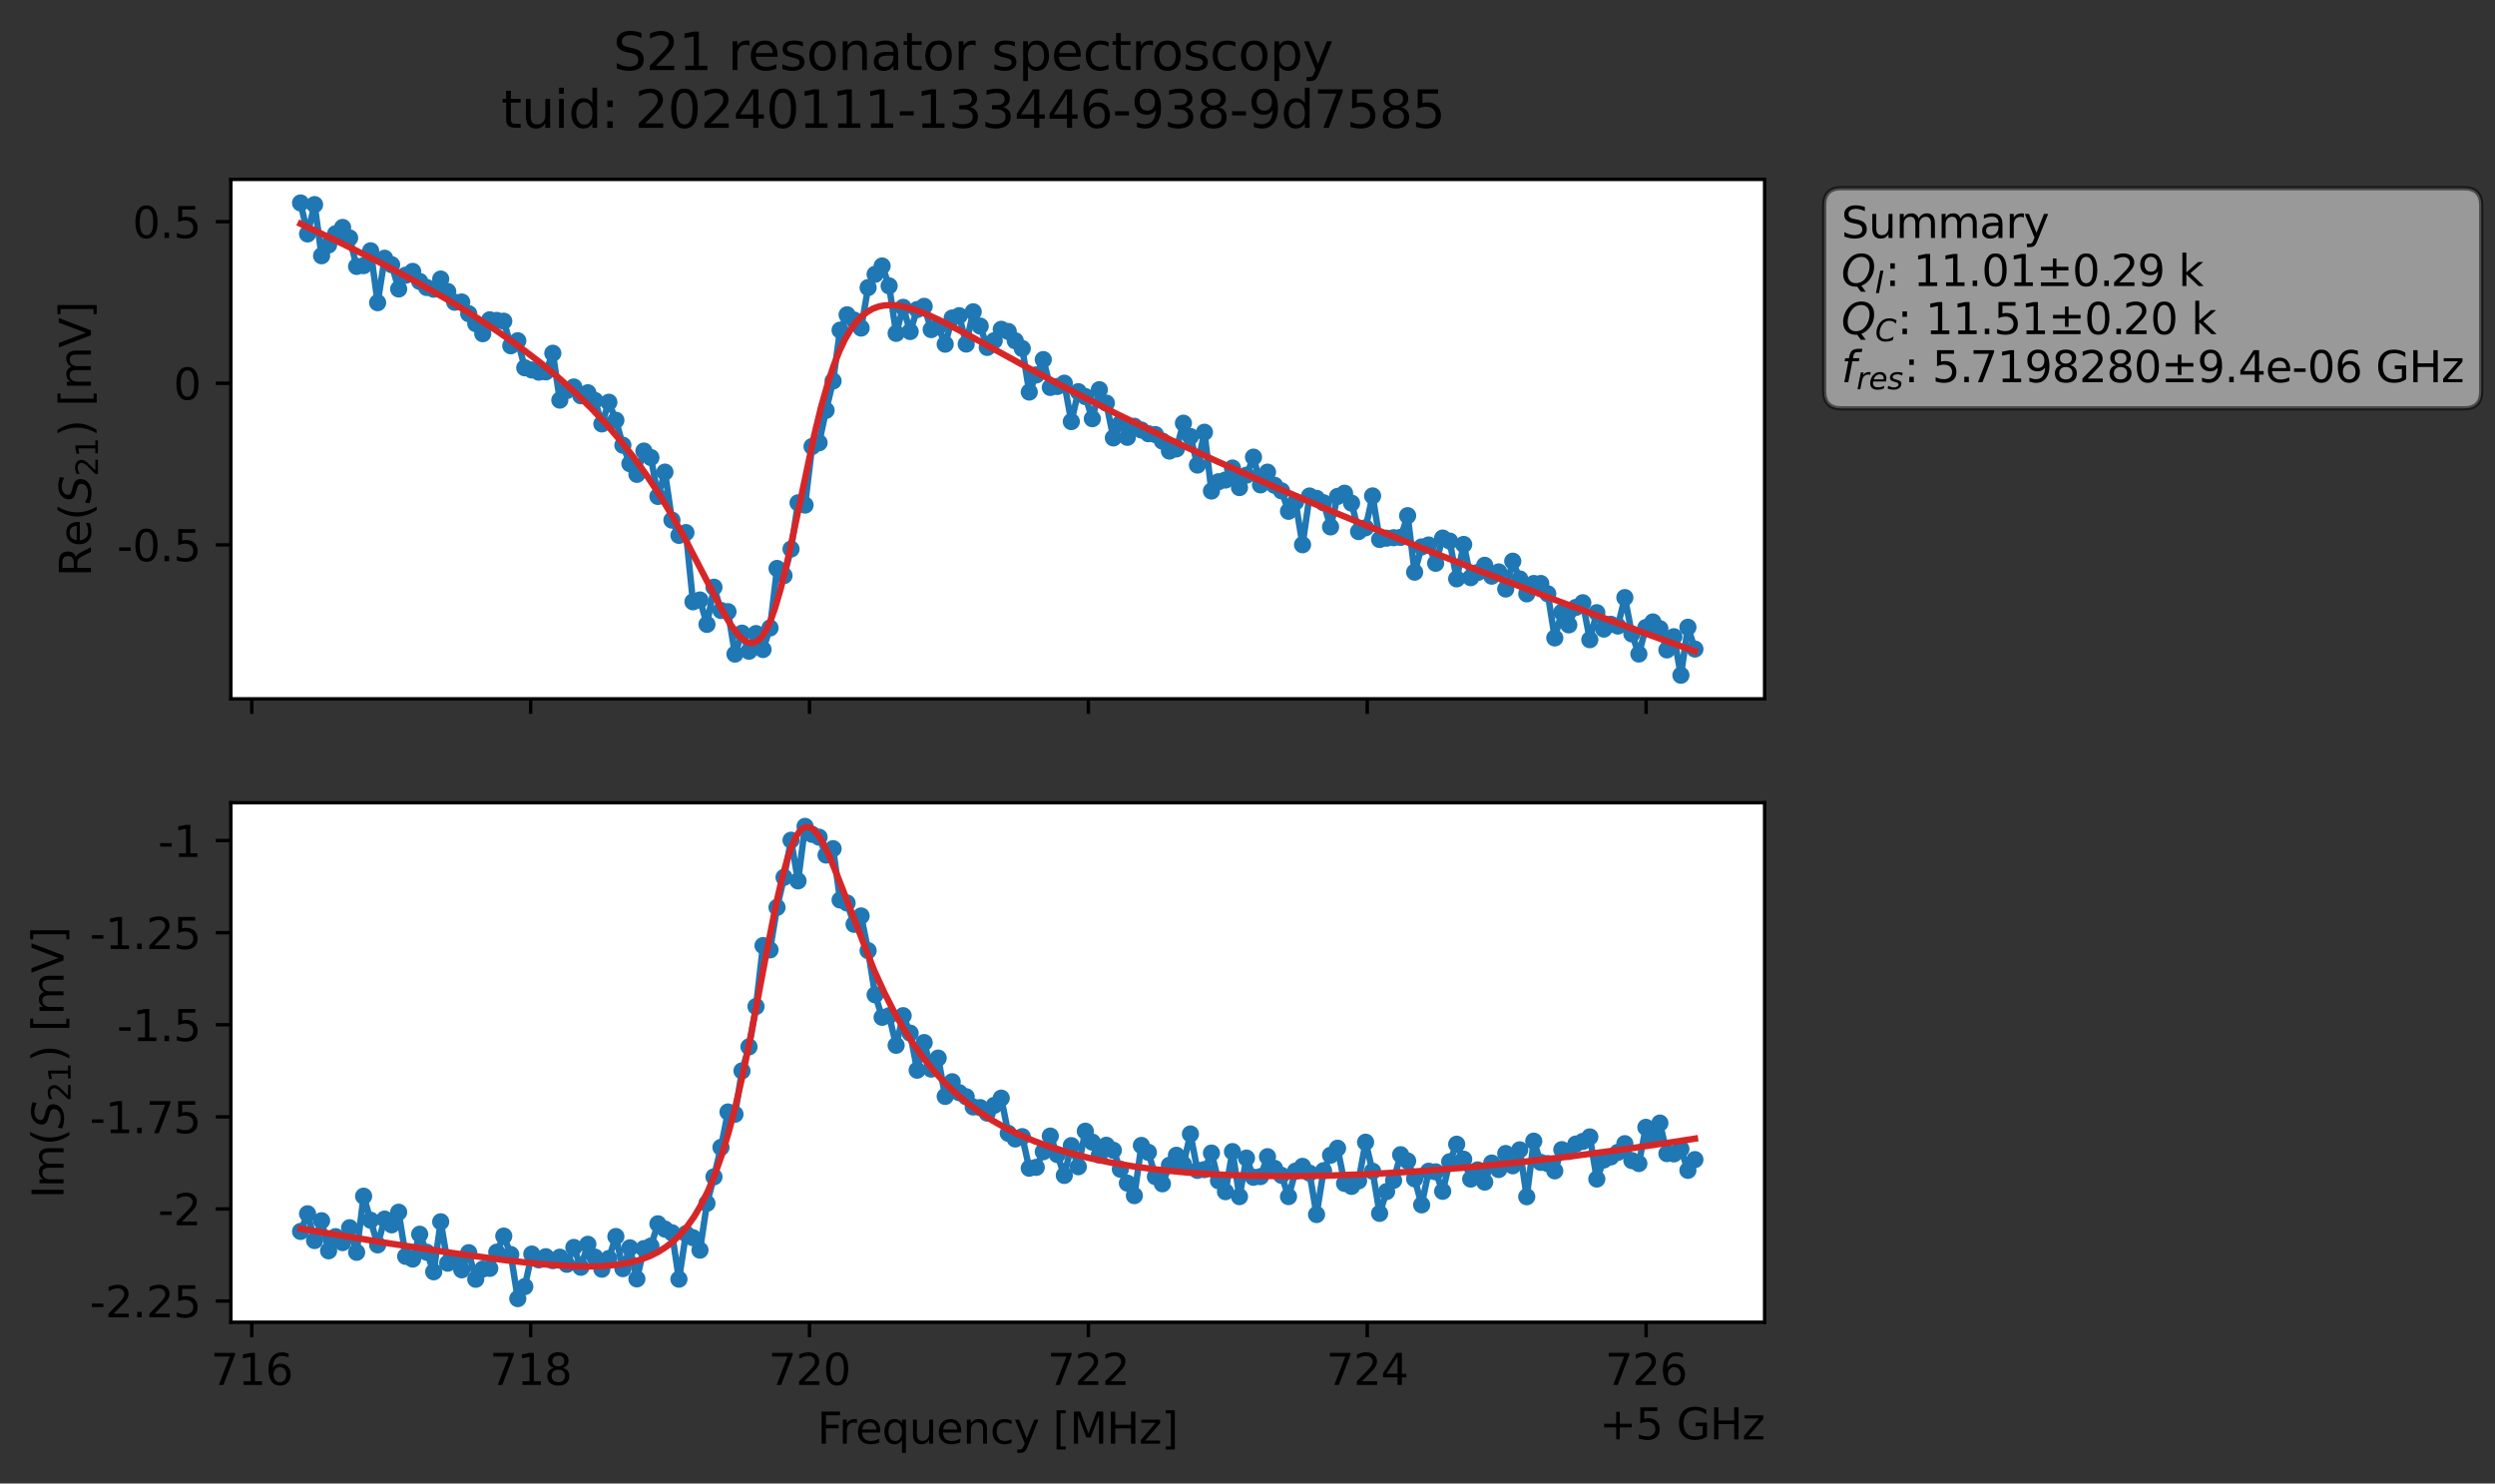 <?xml version="1.0" encoding="utf-8" standalone="no"?>
<!DOCTYPE svg PUBLIC "-//W3C//DTD SVG 1.1//EN"
  "http://www.w3.org/Graphics/SVG/1.1/DTD/svg11.dtd">
<svg xmlns:xlink="http://www.w3.org/1999/xlink" width="580.928pt" height="345.428pt" viewBox="0 0 580.928 345.428" xmlns="http://www.w3.org/2000/svg" version="1.1">
 <rect x="0" y="0" width="580.928" height="345.428" fill="#333333" stroke="none"/>
 <defs>
  <style type="text/css">*{stroke-linejoin: round; stroke-linecap: butt}</style>
 </defs>
 <g id="figure_1">
  <g id="patch_1">
   <path d="M 0 345.428 
L 580.928 345.428 
L 580.928 -0 
L 0 -0 
L 0 345.428 
z
" style="fill: none; opacity: 0"/>
  </g>
  <g id="axes_1">
   <g id="patch_2">
    <path d="M 53.752 162.72 
L 410.872 162.72 
L 410.872 41.76 
L 53.752 41.76 
z
" style="fill: #ffffff"/>
   </g>
   <g id="matplotlib.axis_1">
    <g id="xtick_1">
     <g id="line2d_1">
      <defs>
       <path id="m3b11ca09a9" d="M 0 0 
L 0 3.5 
" style="stroke: #000000; stroke-width: 0.8"/>
      </defs>
      <g>
       <use xlink:href="#m3b11ca09a9" x="58.621" y="162.72" style="stroke: #000000; stroke-width: 0.8"/>
      </g>
     </g>
    </g>
    <g id="xtick_2">
     <g id="line2d_2">
      <g>
       <use xlink:href="#m3b11ca09a9" x="123.552" y="162.72" style="stroke: #000000; stroke-width: 0.8"/>
      </g>
     </g>
    </g>
    <g id="xtick_3">
     <g id="line2d_3">
      <g>
       <use xlink:href="#m3b11ca09a9" x="188.483" y="162.72" style="stroke: #000000; stroke-width: 0.8"/>
      </g>
     </g>
    </g>
    <g id="xtick_4">
     <g id="line2d_4">
      <g>
       <use xlink:href="#m3b11ca09a9" x="253.414" y="162.72" style="stroke: #000000; stroke-width: 0.8"/>
      </g>
     </g>
    </g>
    <g id="xtick_5">
     <g id="line2d_5">
      <g>
       <use xlink:href="#m3b11ca09a9" x="318.345" y="162.72" style="stroke: #000000; stroke-width: 0.8"/>
      </g>
     </g>
    </g>
    <g id="xtick_6">
     <g id="line2d_6">
      <g>
       <use xlink:href="#m3b11ca09a9" x="383.276" y="162.72" style="stroke: #000000; stroke-width: 0.8"/>
      </g>
     </g>
    </g>
   </g>
   <g id="matplotlib.axis_2">
    <g id="ytick_1">
     <g id="line2d_7">
      <defs>
       <path id="m8dd848986f" d="M 0 0 
L -3.5 0 
" style="stroke: #000000; stroke-width: 0.8"/>
      </defs>
      <g>
       <use xlink:href="#m8dd848986f" x="53.752" y="126.869" style="stroke: #000000; stroke-width: 0.8"/>
      </g>
     </g>
     <g id="text_1">
      <!-- -0.5 -->
      <g transform="translate(27.241 130.668) scale(0.1 -0.1)">
       <defs>
        <path id="DejaVuSans-2d" d="M 313 2009 
L 1997 2009 
L 1997 1497 
L 313 1497 
L 313 2009 
z
" transform="scale(0.016)"/>
        <path id="DejaVuSans-30" d="M 2034 4250 
Q 1547 4250 1301 3770 
Q 1056 3291 1056 2328 
Q 1056 1369 1301 889 
Q 1547 409 2034 409 
Q 2525 409 2770 889 
Q 3016 1369 3016 2328 
Q 3016 3291 2770 3770 
Q 2525 4250 2034 4250 
z
M 2034 4750 
Q 2819 4750 3233 4129 
Q 3647 3509 3647 2328 
Q 3647 1150 3233 529 
Q 2819 -91 2034 -91 
Q 1250 -91 836 529 
Q 422 1150 422 2328 
Q 422 3509 836 4129 
Q 1250 4750 2034 4750 
z
" transform="scale(0.016)"/>
        <path id="DejaVuSans-2e" d="M 684 794 
L 1344 794 
L 1344 0 
L 684 0 
L 684 794 
z
" transform="scale(0.016)"/>
        <path id="DejaVuSans-35" d="M 691 4666 
L 3169 4666 
L 3169 4134 
L 1269 4134 
L 1269 2991 
Q 1406 3038 1543 3061 
Q 1681 3084 1819 3084 
Q 2600 3084 3056 2656 
Q 3513 2228 3513 1497 
Q 3513 744 3044 326 
Q 2575 -91 1722 -91 
Q 1428 -91 1123 -41 
Q 819 9 494 109 
L 494 744 
Q 775 591 1075 516 
Q 1375 441 1709 441 
Q 2250 441 2565 725 
Q 2881 1009 2881 1497 
Q 2881 1984 2565 2268 
Q 2250 2553 1709 2553 
Q 1456 2553 1204 2497 
Q 953 2441 691 2322 
L 691 4666 
z
" transform="scale(0.016)"/>
       </defs>
       <use xlink:href="#DejaVuSans-2d"/>
       <use xlink:href="#DejaVuSans-30" x="36.084"/>
       <use xlink:href="#DejaVuSans-2e" x="99.707"/>
       <use xlink:href="#DejaVuSans-35" x="131.494"/>
      </g>
     </g>
    </g>
    <g id="ytick_2">
     <g id="line2d_8">
      <g>
       <use xlink:href="#m8dd848986f" x="53.752" y="89.245" style="stroke: #000000; stroke-width: 0.8"/>
      </g>
     </g>
     <g id="text_2">
      <!-- 0 -->
      <g transform="translate(40.389 93.044) scale(0.1 -0.1)">
       <use xlink:href="#DejaVuSans-30"/>
      </g>
     </g>
    </g>
    <g id="ytick_3">
     <g id="line2d_9">
      <g>
       <use xlink:href="#m8dd848986f" x="53.752" y="51.62" style="stroke: #000000; stroke-width: 0.8"/>
      </g>
     </g>
     <g id="text_3">
      <!-- 0.5 -->
      <g transform="translate(30.848 55.42) scale(0.1 -0.1)">
       <use xlink:href="#DejaVuSans-30"/>
       <use xlink:href="#DejaVuSans-2e" x="63.623"/>
       <use xlink:href="#DejaVuSans-35" x="95.41"/>
      </g>
     </g>
    </g>
    <g id="text_4">
     <!-- Re$(S_{21})$ [mV] -->
     <g transform="translate(21.161 134.24) rotate(-90) scale(0.1 -0.1)">
      <defs>
       <path id="DejaVuSans-52" d="M 2841 2188 
Q 3044 2119 3236 1894 
Q 3428 1669 3622 1275 
L 4263 0 
L 3584 0 
L 2988 1197 
Q 2756 1666 2539 1819 
Q 2322 1972 1947 1972 
L 1259 1972 
L 1259 0 
L 628 0 
L 628 4666 
L 2053 4666 
Q 2853 4666 3247 4331 
Q 3641 3997 3641 3322 
Q 3641 2881 3436 2590 
Q 3231 2300 2841 2188 
z
M 1259 4147 
L 1259 2491 
L 2053 2491 
Q 2509 2491 2742 2702 
Q 2975 2913 2975 3322 
Q 2975 3731 2742 3939 
Q 2509 4147 2053 4147 
L 1259 4147 
z
" transform="scale(0.016)"/>
       <path id="DejaVuSans-65" d="M 3597 1894 
L 3597 1613 
L 953 1613 
Q 991 1019 1311 708 
Q 1631 397 2203 397 
Q 2534 397 2845 478 
Q 3156 559 3463 722 
L 3463 178 
Q 3153 47 2828 -22 
Q 2503 -91 2169 -91 
Q 1331 -91 842 396 
Q 353 884 353 1716 
Q 353 2575 817 3079 
Q 1281 3584 2069 3584 
Q 2775 3584 3186 3129 
Q 3597 2675 3597 1894 
z
M 3022 2063 
Q 3016 2534 2758 2815 
Q 2500 3097 2075 3097 
Q 1594 3097 1305 2825 
Q 1016 2553 972 2059 
L 3022 2063 
z
" transform="scale(0.016)"/>
       <path id="DejaVuSans-28" d="M 1984 4856 
Q 1566 4138 1362 3434 
Q 1159 2731 1159 2009 
Q 1159 1288 1364 580 
Q 1569 -128 1984 -844 
L 1484 -844 
Q 1016 -109 783 600 
Q 550 1309 550 2009 
Q 550 2706 781 3412 
Q 1013 4119 1484 4856 
L 1984 4856 
z
" transform="scale(0.016)"/>
       <path id="DejaVuSans-Oblique-53" d="M 3859 4513 
L 3738 3897 
Q 3422 4066 3111 4152 
Q 2800 4238 2509 4238 
Q 1944 4238 1609 3991 
Q 1275 3744 1275 3334 
Q 1275 3109 1398 2989 
Q 1522 2869 2034 2731 
L 2413 2638 
Q 3053 2472 3303 2217 
Q 3553 1963 3553 1503 
Q 3553 797 2998 353 
Q 2444 -91 1538 -91 
Q 1166 -91 791 -17 
Q 416 56 38 206 
L 166 856 
Q 513 641 861 531 
Q 1209 422 1556 422 
Q 2147 422 2503 684 
Q 2859 947 2859 1369 
Q 2859 1650 2717 1795 
Q 2575 1941 2106 2059 
L 1728 2156 
Q 1081 2325 845 2545 
Q 609 2766 609 3163 
Q 609 3859 1145 4304 
Q 1681 4750 2541 4750 
Q 2875 4750 3203 4690 
Q 3531 4631 3859 4513 
z
" transform="scale(0.016)"/>
       <path id="DejaVuSans-32" d="M 1228 531 
L 3431 531 
L 3431 0 
L 469 0 
L 469 531 
Q 828 903 1448 1529 
Q 2069 2156 2228 2338 
Q 2531 2678 2651 2914 
Q 2772 3150 2772 3378 
Q 2772 3750 2511 3984 
Q 2250 4219 1831 4219 
Q 1534 4219 1204 4116 
Q 875 4013 500 3803 
L 500 4441 
Q 881 4594 1212 4672 
Q 1544 4750 1819 4750 
Q 2544 4750 2975 4387 
Q 3406 4025 3406 3419 
Q 3406 3131 3298 2873 
Q 3191 2616 2906 2266 
Q 2828 2175 2409 1742 
Q 1991 1309 1228 531 
z
" transform="scale(0.016)"/>
       <path id="DejaVuSans-31" d="M 794 531 
L 1825 531 
L 1825 4091 
L 703 3866 
L 703 4441 
L 1819 4666 
L 2450 4666 
L 2450 531 
L 3481 531 
L 3481 0 
L 794 0 
L 794 531 
z
" transform="scale(0.016)"/>
       <path id="DejaVuSans-29" d="M 513 4856 
L 1013 4856 
Q 1481 4119 1714 3412 
Q 1947 2706 1947 2009 
Q 1947 1309 1714 600 
Q 1481 -109 1013 -844 
L 513 -844 
Q 928 -128 1133 580 
Q 1338 1288 1338 2009 
Q 1338 2731 1133 3434 
Q 928 4138 513 4856 
z
" transform="scale(0.016)"/>
       <path id="DejaVuSans-20" transform="scale(0.016)"/>
       <path id="DejaVuSans-5b" d="M 550 4863 
L 1875 4863 
L 1875 4416 
L 1125 4416 
L 1125 -397 
L 1875 -397 
L 1875 -844 
L 550 -844 
L 550 4863 
z
" transform="scale(0.016)"/>
       <path id="DejaVuSans-6d" d="M 3328 2828 
Q 3544 3216 3844 3400 
Q 4144 3584 4550 3584 
Q 5097 3584 5394 3201 
Q 5691 2819 5691 2113 
L 5691 0 
L 5113 0 
L 5113 2094 
Q 5113 2597 4934 2840 
Q 4756 3084 4391 3084 
Q 3944 3084 3684 2787 
Q 3425 2491 3425 1978 
L 3425 0 
L 2847 0 
L 2847 2094 
Q 2847 2600 2669 2842 
Q 2491 3084 2119 3084 
Q 1678 3084 1418 2786 
Q 1159 2488 1159 1978 
L 1159 0 
L 581 0 
L 581 3500 
L 1159 3500 
L 1159 2956 
Q 1356 3278 1631 3431 
Q 1906 3584 2284 3584 
Q 2666 3584 2933 3390 
Q 3200 3197 3328 2828 
z
" transform="scale(0.016)"/>
       <path id="DejaVuSans-56" d="M 1831 0 
L 50 4666 
L 709 4666 
L 2188 738 
L 3669 4666 
L 4325 4666 
L 2547 0 
L 1831 0 
z
" transform="scale(0.016)"/>
       <path id="DejaVuSans-5d" d="M 1947 4863 
L 1947 -844 
L 622 -844 
L 622 -397 
L 1369 -397 
L 1369 4416 
L 622 4416 
L 622 4863 
L 1947 4863 
z
" transform="scale(0.016)"/>
      </defs>
      <use xlink:href="#DejaVuSans-52" transform="translate(0 0.016)"/>
      <use xlink:href="#DejaVuSans-65" transform="translate(69.482 0.016)"/>
      <use xlink:href="#DejaVuSans-28" transform="translate(131.006 0.016)"/>
      <use xlink:href="#DejaVuSans-Oblique-53" transform="translate(170.02 0.016)"/>
      <use xlink:href="#DejaVuSans-32" transform="translate(233.496 -16.391) scale(0.7)"/>
      <use xlink:href="#DejaVuSans-31" transform="translate(278.032 -16.391) scale(0.7)"/>
      <use xlink:href="#DejaVuSans-29" transform="translate(325.303 0.016)"/>
      <use xlink:href="#DejaVuSans-20" transform="translate(364.316 0.016)"/>
      <use xlink:href="#DejaVuSans-5b" transform="translate(396.104 0.016)"/>
      <use xlink:href="#DejaVuSans-6d" transform="translate(435.117 0.016)"/>
      <use xlink:href="#DejaVuSans-56" transform="translate(532.529 0.016)"/>
      <use xlink:href="#DejaVuSans-5d" transform="translate(600.938 0.016)"/>
     </g>
    </g>
   </g>
   <g id="line2d_10">
    <path d="M 69.984 47.258 
L 71.616 54.47 
L 73.247 47.64 
L 74.879 59.549 
L 78.141 54.425 
L 79.773 52.957 
L 81.404 55.405 
L 83.036 62.038 
L 84.667 61.853 
L 86.299 58.398 
L 87.93 70.479 
L 89.561 60.131 
L 91.193 61.634 
L 92.824 67.289 
L 94.456 64.086 
L 96.087 63.191 
L 97.719 65.533 
L 99.35 66.945 
L 100.981 67.341 
L 102.613 64.974 
L 104.244 67.87 
L 105.876 70.376 
L 107.507 70.316 
L 109.139 73.046 
L 112.401 77.701 
L 114.033 74.46 
L 117.296 74.788 
L 118.927 80.509 
L 120.559 79.345 
L 122.19 85.639 
L 125.453 86.653 
L 127.084 86.591 
L 128.716 82.251 
L 130.347 93.164 
L 131.979 90.938 
L 133.61 90.107 
L 135.241 92.149 
L 136.873 91.45 
L 138.504 93.237 
L 140.136 98.703 
L 141.767 93.657 
L 143.399 97.853 
L 145.03 103.664 
L 146.661 107.969 
L 148.293 110.448 
L 149.924 105.023 
L 151.556 106.538 
L 153.187 115.591 
L 154.819 109.925 
L 156.45 121.101 
L 158.082 124.658 
L 159.713 124.008 
L 161.344 140.124 
L 162.976 139.7 
L 164.607 145.382 
L 166.239 136.728 
L 167.87 142.145 
L 169.502 142.42 
L 171.133 152.297 
L 172.764 147.421 
L 174.396 151.631 
L 176.027 147.517 
L 177.659 151.236 
L 179.29 146.213 
L 180.922 132.359 
L 182.553 134.021 
L 184.184 127.842 
L 185.816 117.077 
L 187.447 117.604 
L 189.079 103.962 
L 190.71 103.094 
L 192.342 95.541 
L 193.973 88.713 
L 195.604 76.873 
L 197.236 73.298 
L 198.867 74.524 
L 200.499 76.387 
L 202.13 66.964 
L 203.762 63.868 
L 205.393 61.928 
L 207.024 66.569 
L 208.656 77.62 
L 210.287 71.562 
L 211.919 77.196 
L 213.55 72.073 
L 215.182 71.331 
L 216.813 76.746 
L 218.444 76.1 
L 220.076 80.142 
L 221.707 74.046 
L 223.339 73.506 
L 224.97 80.113 
L 226.602 72.6 
L 228.233 75.925 
L 229.864 80.898 
L 231.496 79.325 
L 233.127 76.675 
L 234.759 77.183 
L 236.39 79.344 
L 238.022 81.155 
L 239.653 91.288 
L 241.284 87.298 
L 242.916 83.728 
L 244.547 90.211 
L 246.179 89.992 
L 247.81 89.224 
L 249.442 98.168 
L 251.073 91.199 
L 252.704 92.338 
L 254.336 97.491 
L 255.967 90.737 
L 257.599 93.86 
L 259.23 101.96 
L 260.862 98.581 
L 262.493 101.824 
L 264.124 99.257 
L 267.387 100.994 
L 269.019 101.187 
L 270.65 102.708 
L 272.282 105.028 
L 273.913 104.528 
L 275.544 98.539 
L 277.176 101.645 
L 278.807 108.287 
L 280.439 100.644 
L 282.07 114.334 
L 283.702 112.165 
L 285.333 111.77 
L 286.964 108.977 
L 288.596 113.525 
L 290.227 110.64 
L 291.859 106.437 
L 293.49 112.899 
L 295.122 109.935 
L 296.753 112.985 
L 298.384 114.283 
L 300.016 119.052 
L 301.647 116.875 
L 303.279 126.836 
L 304.91 115.485 
L 306.542 116.035 
L 308.173 117.064 
L 309.804 122.686 
L 311.436 115.586 
L 313.067 114.842 
L 314.699 117.149 
L 316.33 123.771 
L 317.962 122.888 
L 319.593 115.467 
L 321.224 125.616 
L 322.856 125.311 
L 326.119 125.124 
L 327.75 120.067 
L 329.382 133.222 
L 331.013 127.347 
L 332.644 126.894 
L 334.276 131.158 
L 335.907 125.28 
L 337.539 125.985 
L 339.17 134.785 
L 340.802 126.774 
L 342.433 134.508 
L 344.065 133.3 
L 345.696 131.628 
L 347.327 134.156 
L 348.959 133.167 
L 350.59 137.15 
L 352.222 130.67 
L 353.853 134.801 
L 355.485 138.277 
L 357.116 135.863 
L 358.747 135.859 
L 360.379 138.26 
L 362.01 148.537 
L 363.642 142.561 
L 365.273 145.497 
L 366.905 141.437 
L 368.536 140.343 
L 370.167 148.947 
L 371.799 142.656 
L 373.43 146.48 
L 375.062 145.361 
L 376.693 145.771 
L 378.325 139.141 
L 379.956 147.597 
L 381.587 152.284 
L 383.219 146.104 
L 384.85 144.812 
L 386.482 146.381 
L 388.113 151.329 
L 389.745 148.254 
L 391.376 157.222 
L 393.007 146.051 
L 394.639 151.126 
L 394.639 151.126 
" clip-path="url(#p02631b2083)" style="fill: none; stroke: #1f77b4; stroke-width: 1.5; stroke-linecap: square"/>
    <defs>
     <path id="md0b264a916" d="M 0 1.5 
C 0.398 1.5 0.779 1.342 1.061 1.061 
C 1.342 0.779 1.5 0.398 1.5 0 
C 1.5 -0.398 1.342 -0.779 1.061 -1.061 
C 0.779 -1.342 0.398 -1.5 0 -1.5 
C -0.398 -1.5 -0.779 -1.342 -1.061 -1.061 
C -1.342 -0.779 -1.5 -0.398 -1.5 0 
C -1.5 0.398 -1.342 0.779 -1.061 1.061 
C -0.779 1.342 -0.398 1.5 0 1.5 
z
" style="stroke: #1f77b4"/>
    </defs>
    <g clip-path="url(#p02631b2083)">
     <use xlink:href="#md0b264a916" x="69.984" y="47.258" style="fill: #1f77b4; stroke: #1f77b4"/>
     <use xlink:href="#md0b264a916" x="71.616" y="54.47" style="fill: #1f77b4; stroke: #1f77b4"/>
     <use xlink:href="#md0b264a916" x="73.247" y="47.64" style="fill: #1f77b4; stroke: #1f77b4"/>
     <use xlink:href="#md0b264a916" x="74.879" y="59.549" style="fill: #1f77b4; stroke: #1f77b4"/>
     <use xlink:href="#md0b264a916" x="76.51" y="57.037" style="fill: #1f77b4; stroke: #1f77b4"/>
     <use xlink:href="#md0b264a916" x="78.141" y="54.425" style="fill: #1f77b4; stroke: #1f77b4"/>
     <use xlink:href="#md0b264a916" x="79.773" y="52.957" style="fill: #1f77b4; stroke: #1f77b4"/>
     <use xlink:href="#md0b264a916" x="81.404" y="55.405" style="fill: #1f77b4; stroke: #1f77b4"/>
     <use xlink:href="#md0b264a916" x="83.036" y="62.038" style="fill: #1f77b4; stroke: #1f77b4"/>
     <use xlink:href="#md0b264a916" x="84.667" y="61.853" style="fill: #1f77b4; stroke: #1f77b4"/>
     <use xlink:href="#md0b264a916" x="86.299" y="58.398" style="fill: #1f77b4; stroke: #1f77b4"/>
     <use xlink:href="#md0b264a916" x="87.93" y="70.479" style="fill: #1f77b4; stroke: #1f77b4"/>
     <use xlink:href="#md0b264a916" x="89.561" y="60.131" style="fill: #1f77b4; stroke: #1f77b4"/>
     <use xlink:href="#md0b264a916" x="91.193" y="61.634" style="fill: #1f77b4; stroke: #1f77b4"/>
     <use xlink:href="#md0b264a916" x="92.824" y="67.289" style="fill: #1f77b4; stroke: #1f77b4"/>
     <use xlink:href="#md0b264a916" x="94.456" y="64.086" style="fill: #1f77b4; stroke: #1f77b4"/>
     <use xlink:href="#md0b264a916" x="96.087" y="63.191" style="fill: #1f77b4; stroke: #1f77b4"/>
     <use xlink:href="#md0b264a916" x="97.719" y="65.533" style="fill: #1f77b4; stroke: #1f77b4"/>
     <use xlink:href="#md0b264a916" x="99.35" y="66.945" style="fill: #1f77b4; stroke: #1f77b4"/>
     <use xlink:href="#md0b264a916" x="100.981" y="67.341" style="fill: #1f77b4; stroke: #1f77b4"/>
     <use xlink:href="#md0b264a916" x="102.613" y="64.974" style="fill: #1f77b4; stroke: #1f77b4"/>
     <use xlink:href="#md0b264a916" x="104.244" y="67.87" style="fill: #1f77b4; stroke: #1f77b4"/>
     <use xlink:href="#md0b264a916" x="105.876" y="70.376" style="fill: #1f77b4; stroke: #1f77b4"/>
     <use xlink:href="#md0b264a916" x="107.507" y="70.316" style="fill: #1f77b4; stroke: #1f77b4"/>
     <use xlink:href="#md0b264a916" x="109.139" y="73.046" style="fill: #1f77b4; stroke: #1f77b4"/>
     <use xlink:href="#md0b264a916" x="110.77" y="75.359" style="fill: #1f77b4; stroke: #1f77b4"/>
     <use xlink:href="#md0b264a916" x="112.401" y="77.701" style="fill: #1f77b4; stroke: #1f77b4"/>
     <use xlink:href="#md0b264a916" x="114.033" y="74.46" style="fill: #1f77b4; stroke: #1f77b4"/>
     <use xlink:href="#md0b264a916" x="115.664" y="74.611" style="fill: #1f77b4; stroke: #1f77b4"/>
     <use xlink:href="#md0b264a916" x="117.296" y="74.788" style="fill: #1f77b4; stroke: #1f77b4"/>
     <use xlink:href="#md0b264a916" x="118.927" y="80.509" style="fill: #1f77b4; stroke: #1f77b4"/>
     <use xlink:href="#md0b264a916" x="120.559" y="79.345" style="fill: #1f77b4; stroke: #1f77b4"/>
     <use xlink:href="#md0b264a916" x="122.19" y="85.639" style="fill: #1f77b4; stroke: #1f77b4"/>
     <use xlink:href="#md0b264a916" x="123.821" y="86.14" style="fill: #1f77b4; stroke: #1f77b4"/>
     <use xlink:href="#md0b264a916" x="125.453" y="86.653" style="fill: #1f77b4; stroke: #1f77b4"/>
     <use xlink:href="#md0b264a916" x="127.084" y="86.591" style="fill: #1f77b4; stroke: #1f77b4"/>
     <use xlink:href="#md0b264a916" x="128.716" y="82.251" style="fill: #1f77b4; stroke: #1f77b4"/>
     <use xlink:href="#md0b264a916" x="130.347" y="93.164" style="fill: #1f77b4; stroke: #1f77b4"/>
     <use xlink:href="#md0b264a916" x="131.979" y="90.938" style="fill: #1f77b4; stroke: #1f77b4"/>
     <use xlink:href="#md0b264a916" x="133.61" y="90.107" style="fill: #1f77b4; stroke: #1f77b4"/>
     <use xlink:href="#md0b264a916" x="135.241" y="92.149" style="fill: #1f77b4; stroke: #1f77b4"/>
     <use xlink:href="#md0b264a916" x="136.873" y="91.45" style="fill: #1f77b4; stroke: #1f77b4"/>
     <use xlink:href="#md0b264a916" x="138.504" y="93.237" style="fill: #1f77b4; stroke: #1f77b4"/>
     <use xlink:href="#md0b264a916" x="140.136" y="98.703" style="fill: #1f77b4; stroke: #1f77b4"/>
     <use xlink:href="#md0b264a916" x="141.767" y="93.657" style="fill: #1f77b4; stroke: #1f77b4"/>
     <use xlink:href="#md0b264a916" x="143.399" y="97.853" style="fill: #1f77b4; stroke: #1f77b4"/>
     <use xlink:href="#md0b264a916" x="145.03" y="103.664" style="fill: #1f77b4; stroke: #1f77b4"/>
     <use xlink:href="#md0b264a916" x="146.661" y="107.969" style="fill: #1f77b4; stroke: #1f77b4"/>
     <use xlink:href="#md0b264a916" x="148.293" y="110.448" style="fill: #1f77b4; stroke: #1f77b4"/>
     <use xlink:href="#md0b264a916" x="149.924" y="105.023" style="fill: #1f77b4; stroke: #1f77b4"/>
     <use xlink:href="#md0b264a916" x="151.556" y="106.538" style="fill: #1f77b4; stroke: #1f77b4"/>
     <use xlink:href="#md0b264a916" x="153.187" y="115.591" style="fill: #1f77b4; stroke: #1f77b4"/>
     <use xlink:href="#md0b264a916" x="154.819" y="109.925" style="fill: #1f77b4; stroke: #1f77b4"/>
     <use xlink:href="#md0b264a916" x="156.45" y="121.101" style="fill: #1f77b4; stroke: #1f77b4"/>
     <use xlink:href="#md0b264a916" x="158.082" y="124.658" style="fill: #1f77b4; stroke: #1f77b4"/>
     <use xlink:href="#md0b264a916" x="159.713" y="124.008" style="fill: #1f77b4; stroke: #1f77b4"/>
     <use xlink:href="#md0b264a916" x="161.344" y="140.124" style="fill: #1f77b4; stroke: #1f77b4"/>
     <use xlink:href="#md0b264a916" x="162.976" y="139.7" style="fill: #1f77b4; stroke: #1f77b4"/>
     <use xlink:href="#md0b264a916" x="164.607" y="145.382" style="fill: #1f77b4; stroke: #1f77b4"/>
     <use xlink:href="#md0b264a916" x="166.239" y="136.728" style="fill: #1f77b4; stroke: #1f77b4"/>
     <use xlink:href="#md0b264a916" x="167.87" y="142.145" style="fill: #1f77b4; stroke: #1f77b4"/>
     <use xlink:href="#md0b264a916" x="169.502" y="142.42" style="fill: #1f77b4; stroke: #1f77b4"/>
     <use xlink:href="#md0b264a916" x="171.133" y="152.297" style="fill: #1f77b4; stroke: #1f77b4"/>
     <use xlink:href="#md0b264a916" x="172.764" y="147.421" style="fill: #1f77b4; stroke: #1f77b4"/>
     <use xlink:href="#md0b264a916" x="174.396" y="151.631" style="fill: #1f77b4; stroke: #1f77b4"/>
     <use xlink:href="#md0b264a916" x="176.027" y="147.517" style="fill: #1f77b4; stroke: #1f77b4"/>
     <use xlink:href="#md0b264a916" x="177.659" y="151.236" style="fill: #1f77b4; stroke: #1f77b4"/>
     <use xlink:href="#md0b264a916" x="179.29" y="146.213" style="fill: #1f77b4; stroke: #1f77b4"/>
     <use xlink:href="#md0b264a916" x="180.922" y="132.359" style="fill: #1f77b4; stroke: #1f77b4"/>
     <use xlink:href="#md0b264a916" x="182.553" y="134.021" style="fill: #1f77b4; stroke: #1f77b4"/>
     <use xlink:href="#md0b264a916" x="184.184" y="127.842" style="fill: #1f77b4; stroke: #1f77b4"/>
     <use xlink:href="#md0b264a916" x="185.816" y="117.077" style="fill: #1f77b4; stroke: #1f77b4"/>
     <use xlink:href="#md0b264a916" x="187.447" y="117.604" style="fill: #1f77b4; stroke: #1f77b4"/>
     <use xlink:href="#md0b264a916" x="189.079" y="103.962" style="fill: #1f77b4; stroke: #1f77b4"/>
     <use xlink:href="#md0b264a916" x="190.71" y="103.094" style="fill: #1f77b4; stroke: #1f77b4"/>
     <use xlink:href="#md0b264a916" x="192.342" y="95.541" style="fill: #1f77b4; stroke: #1f77b4"/>
     <use xlink:href="#md0b264a916" x="193.973" y="88.713" style="fill: #1f77b4; stroke: #1f77b4"/>
     <use xlink:href="#md0b264a916" x="195.604" y="76.873" style="fill: #1f77b4; stroke: #1f77b4"/>
     <use xlink:href="#md0b264a916" x="197.236" y="73.298" style="fill: #1f77b4; stroke: #1f77b4"/>
     <use xlink:href="#md0b264a916" x="198.867" y="74.524" style="fill: #1f77b4; stroke: #1f77b4"/>
     <use xlink:href="#md0b264a916" x="200.499" y="76.387" style="fill: #1f77b4; stroke: #1f77b4"/>
     <use xlink:href="#md0b264a916" x="202.13" y="66.964" style="fill: #1f77b4; stroke: #1f77b4"/>
     <use xlink:href="#md0b264a916" x="203.762" y="63.868" style="fill: #1f77b4; stroke: #1f77b4"/>
     <use xlink:href="#md0b264a916" x="205.393" y="61.928" style="fill: #1f77b4; stroke: #1f77b4"/>
     <use xlink:href="#md0b264a916" x="207.024" y="66.569" style="fill: #1f77b4; stroke: #1f77b4"/>
     <use xlink:href="#md0b264a916" x="208.656" y="77.62" style="fill: #1f77b4; stroke: #1f77b4"/>
     <use xlink:href="#md0b264a916" x="210.287" y="71.562" style="fill: #1f77b4; stroke: #1f77b4"/>
     <use xlink:href="#md0b264a916" x="211.919" y="77.196" style="fill: #1f77b4; stroke: #1f77b4"/>
     <use xlink:href="#md0b264a916" x="213.55" y="72.073" style="fill: #1f77b4; stroke: #1f77b4"/>
     <use xlink:href="#md0b264a916" x="215.182" y="71.331" style="fill: #1f77b4; stroke: #1f77b4"/>
     <use xlink:href="#md0b264a916" x="216.813" y="76.746" style="fill: #1f77b4; stroke: #1f77b4"/>
     <use xlink:href="#md0b264a916" x="218.444" y="76.1" style="fill: #1f77b4; stroke: #1f77b4"/>
     <use xlink:href="#md0b264a916" x="220.076" y="80.142" style="fill: #1f77b4; stroke: #1f77b4"/>
     <use xlink:href="#md0b264a916" x="221.707" y="74.046" style="fill: #1f77b4; stroke: #1f77b4"/>
     <use xlink:href="#md0b264a916" x="223.339" y="73.506" style="fill: #1f77b4; stroke: #1f77b4"/>
     <use xlink:href="#md0b264a916" x="224.97" y="80.113" style="fill: #1f77b4; stroke: #1f77b4"/>
     <use xlink:href="#md0b264a916" x="226.602" y="72.6" style="fill: #1f77b4; stroke: #1f77b4"/>
     <use xlink:href="#md0b264a916" x="228.233" y="75.925" style="fill: #1f77b4; stroke: #1f77b4"/>
     <use xlink:href="#md0b264a916" x="229.864" y="80.898" style="fill: #1f77b4; stroke: #1f77b4"/>
     <use xlink:href="#md0b264a916" x="231.496" y="79.325" style="fill: #1f77b4; stroke: #1f77b4"/>
     <use xlink:href="#md0b264a916" x="233.127" y="76.675" style="fill: #1f77b4; stroke: #1f77b4"/>
     <use xlink:href="#md0b264a916" x="234.759" y="77.183" style="fill: #1f77b4; stroke: #1f77b4"/>
     <use xlink:href="#md0b264a916" x="236.39" y="79.344" style="fill: #1f77b4; stroke: #1f77b4"/>
     <use xlink:href="#md0b264a916" x="238.022" y="81.155" style="fill: #1f77b4; stroke: #1f77b4"/>
     <use xlink:href="#md0b264a916" x="239.653" y="91.288" style="fill: #1f77b4; stroke: #1f77b4"/>
     <use xlink:href="#md0b264a916" x="241.284" y="87.298" style="fill: #1f77b4; stroke: #1f77b4"/>
     <use xlink:href="#md0b264a916" x="242.916" y="83.728" style="fill: #1f77b4; stroke: #1f77b4"/>
     <use xlink:href="#md0b264a916" x="244.547" y="90.211" style="fill: #1f77b4; stroke: #1f77b4"/>
     <use xlink:href="#md0b264a916" x="246.179" y="89.992" style="fill: #1f77b4; stroke: #1f77b4"/>
     <use xlink:href="#md0b264a916" x="247.81" y="89.224" style="fill: #1f77b4; stroke: #1f77b4"/>
     <use xlink:href="#md0b264a916" x="249.442" y="98.168" style="fill: #1f77b4; stroke: #1f77b4"/>
     <use xlink:href="#md0b264a916" x="251.073" y="91.199" style="fill: #1f77b4; stroke: #1f77b4"/>
     <use xlink:href="#md0b264a916" x="252.704" y="92.338" style="fill: #1f77b4; stroke: #1f77b4"/>
     <use xlink:href="#md0b264a916" x="254.336" y="97.491" style="fill: #1f77b4; stroke: #1f77b4"/>
     <use xlink:href="#md0b264a916" x="255.967" y="90.737" style="fill: #1f77b4; stroke: #1f77b4"/>
     <use xlink:href="#md0b264a916" x="257.599" y="93.86" style="fill: #1f77b4; stroke: #1f77b4"/>
     <use xlink:href="#md0b264a916" x="259.23" y="101.96" style="fill: #1f77b4; stroke: #1f77b4"/>
     <use xlink:href="#md0b264a916" x="260.862" y="98.581" style="fill: #1f77b4; stroke: #1f77b4"/>
     <use xlink:href="#md0b264a916" x="262.493" y="101.824" style="fill: #1f77b4; stroke: #1f77b4"/>
     <use xlink:href="#md0b264a916" x="264.124" y="99.257" style="fill: #1f77b4; stroke: #1f77b4"/>
     <use xlink:href="#md0b264a916" x="265.756" y="100.123" style="fill: #1f77b4; stroke: #1f77b4"/>
     <use xlink:href="#md0b264a916" x="267.387" y="100.994" style="fill: #1f77b4; stroke: #1f77b4"/>
     <use xlink:href="#md0b264a916" x="269.019" y="101.187" style="fill: #1f77b4; stroke: #1f77b4"/>
     <use xlink:href="#md0b264a916" x="270.65" y="102.708" style="fill: #1f77b4; stroke: #1f77b4"/>
     <use xlink:href="#md0b264a916" x="272.282" y="105.028" style="fill: #1f77b4; stroke: #1f77b4"/>
     <use xlink:href="#md0b264a916" x="273.913" y="104.528" style="fill: #1f77b4; stroke: #1f77b4"/>
     <use xlink:href="#md0b264a916" x="275.544" y="98.539" style="fill: #1f77b4; stroke: #1f77b4"/>
     <use xlink:href="#md0b264a916" x="277.176" y="101.645" style="fill: #1f77b4; stroke: #1f77b4"/>
     <use xlink:href="#md0b264a916" x="278.807" y="108.287" style="fill: #1f77b4; stroke: #1f77b4"/>
     <use xlink:href="#md0b264a916" x="280.439" y="100.644" style="fill: #1f77b4; stroke: #1f77b4"/>
     <use xlink:href="#md0b264a916" x="282.07" y="114.334" style="fill: #1f77b4; stroke: #1f77b4"/>
     <use xlink:href="#md0b264a916" x="283.702" y="112.165" style="fill: #1f77b4; stroke: #1f77b4"/>
     <use xlink:href="#md0b264a916" x="285.333" y="111.77" style="fill: #1f77b4; stroke: #1f77b4"/>
     <use xlink:href="#md0b264a916" x="286.964" y="108.977" style="fill: #1f77b4; stroke: #1f77b4"/>
     <use xlink:href="#md0b264a916" x="288.596" y="113.525" style="fill: #1f77b4; stroke: #1f77b4"/>
     <use xlink:href="#md0b264a916" x="290.227" y="110.64" style="fill: #1f77b4; stroke: #1f77b4"/>
     <use xlink:href="#md0b264a916" x="291.859" y="106.437" style="fill: #1f77b4; stroke: #1f77b4"/>
     <use xlink:href="#md0b264a916" x="293.49" y="112.899" style="fill: #1f77b4; stroke: #1f77b4"/>
     <use xlink:href="#md0b264a916" x="295.122" y="109.935" style="fill: #1f77b4; stroke: #1f77b4"/>
     <use xlink:href="#md0b264a916" x="296.753" y="112.985" style="fill: #1f77b4; stroke: #1f77b4"/>
     <use xlink:href="#md0b264a916" x="298.384" y="114.283" style="fill: #1f77b4; stroke: #1f77b4"/>
     <use xlink:href="#md0b264a916" x="300.016" y="119.052" style="fill: #1f77b4; stroke: #1f77b4"/>
     <use xlink:href="#md0b264a916" x="301.647" y="116.875" style="fill: #1f77b4; stroke: #1f77b4"/>
     <use xlink:href="#md0b264a916" x="303.279" y="126.836" style="fill: #1f77b4; stroke: #1f77b4"/>
     <use xlink:href="#md0b264a916" x="304.91" y="115.485" style="fill: #1f77b4; stroke: #1f77b4"/>
     <use xlink:href="#md0b264a916" x="306.542" y="116.035" style="fill: #1f77b4; stroke: #1f77b4"/>
     <use xlink:href="#md0b264a916" x="308.173" y="117.064" style="fill: #1f77b4; stroke: #1f77b4"/>
     <use xlink:href="#md0b264a916" x="309.804" y="122.686" style="fill: #1f77b4; stroke: #1f77b4"/>
     <use xlink:href="#md0b264a916" x="311.436" y="115.586" style="fill: #1f77b4; stroke: #1f77b4"/>
     <use xlink:href="#md0b264a916" x="313.067" y="114.842" style="fill: #1f77b4; stroke: #1f77b4"/>
     <use xlink:href="#md0b264a916" x="314.699" y="117.149" style="fill: #1f77b4; stroke: #1f77b4"/>
     <use xlink:href="#md0b264a916" x="316.33" y="123.771" style="fill: #1f77b4; stroke: #1f77b4"/>
     <use xlink:href="#md0b264a916" x="317.962" y="122.888" style="fill: #1f77b4; stroke: #1f77b4"/>
     <use xlink:href="#md0b264a916" x="319.593" y="115.467" style="fill: #1f77b4; stroke: #1f77b4"/>
     <use xlink:href="#md0b264a916" x="321.224" y="125.616" style="fill: #1f77b4; stroke: #1f77b4"/>
     <use xlink:href="#md0b264a916" x="322.856" y="125.311" style="fill: #1f77b4; stroke: #1f77b4"/>
     <use xlink:href="#md0b264a916" x="324.487" y="125.201" style="fill: #1f77b4; stroke: #1f77b4"/>
     <use xlink:href="#md0b264a916" x="326.119" y="125.124" style="fill: #1f77b4; stroke: #1f77b4"/>
     <use xlink:href="#md0b264a916" x="327.75" y="120.067" style="fill: #1f77b4; stroke: #1f77b4"/>
     <use xlink:href="#md0b264a916" x="329.382" y="133.222" style="fill: #1f77b4; stroke: #1f77b4"/>
     <use xlink:href="#md0b264a916" x="331.013" y="127.347" style="fill: #1f77b4; stroke: #1f77b4"/>
     <use xlink:href="#md0b264a916" x="332.644" y="126.894" style="fill: #1f77b4; stroke: #1f77b4"/>
     <use xlink:href="#md0b264a916" x="334.276" y="131.158" style="fill: #1f77b4; stroke: #1f77b4"/>
     <use xlink:href="#md0b264a916" x="335.907" y="125.28" style="fill: #1f77b4; stroke: #1f77b4"/>
     <use xlink:href="#md0b264a916" x="337.539" y="125.985" style="fill: #1f77b4; stroke: #1f77b4"/>
     <use xlink:href="#md0b264a916" x="339.17" y="134.785" style="fill: #1f77b4; stroke: #1f77b4"/>
     <use xlink:href="#md0b264a916" x="340.802" y="126.774" style="fill: #1f77b4; stroke: #1f77b4"/>
     <use xlink:href="#md0b264a916" x="342.433" y="134.508" style="fill: #1f77b4; stroke: #1f77b4"/>
     <use xlink:href="#md0b264a916" x="344.065" y="133.3" style="fill: #1f77b4; stroke: #1f77b4"/>
     <use xlink:href="#md0b264a916" x="345.696" y="131.628" style="fill: #1f77b4; stroke: #1f77b4"/>
     <use xlink:href="#md0b264a916" x="347.327" y="134.156" style="fill: #1f77b4; stroke: #1f77b4"/>
     <use xlink:href="#md0b264a916" x="348.959" y="133.167" style="fill: #1f77b4; stroke: #1f77b4"/>
     <use xlink:href="#md0b264a916" x="350.59" y="137.15" style="fill: #1f77b4; stroke: #1f77b4"/>
     <use xlink:href="#md0b264a916" x="352.222" y="130.67" style="fill: #1f77b4; stroke: #1f77b4"/>
     <use xlink:href="#md0b264a916" x="353.853" y="134.801" style="fill: #1f77b4; stroke: #1f77b4"/>
     <use xlink:href="#md0b264a916" x="355.485" y="138.277" style="fill: #1f77b4; stroke: #1f77b4"/>
     <use xlink:href="#md0b264a916" x="357.116" y="135.863" style="fill: #1f77b4; stroke: #1f77b4"/>
     <use xlink:href="#md0b264a916" x="358.747" y="135.859" style="fill: #1f77b4; stroke: #1f77b4"/>
     <use xlink:href="#md0b264a916" x="360.379" y="138.26" style="fill: #1f77b4; stroke: #1f77b4"/>
     <use xlink:href="#md0b264a916" x="362.01" y="148.537" style="fill: #1f77b4; stroke: #1f77b4"/>
     <use xlink:href="#md0b264a916" x="363.642" y="142.561" style="fill: #1f77b4; stroke: #1f77b4"/>
     <use xlink:href="#md0b264a916" x="365.273" y="145.497" style="fill: #1f77b4; stroke: #1f77b4"/>
     <use xlink:href="#md0b264a916" x="366.905" y="141.437" style="fill: #1f77b4; stroke: #1f77b4"/>
     <use xlink:href="#md0b264a916" x="368.536" y="140.343" style="fill: #1f77b4; stroke: #1f77b4"/>
     <use xlink:href="#md0b264a916" x="370.167" y="148.947" style="fill: #1f77b4; stroke: #1f77b4"/>
     <use xlink:href="#md0b264a916" x="371.799" y="142.656" style="fill: #1f77b4; stroke: #1f77b4"/>
     <use xlink:href="#md0b264a916" x="373.43" y="146.48" style="fill: #1f77b4; stroke: #1f77b4"/>
     <use xlink:href="#md0b264a916" x="375.062" y="145.361" style="fill: #1f77b4; stroke: #1f77b4"/>
     <use xlink:href="#md0b264a916" x="376.693" y="145.771" style="fill: #1f77b4; stroke: #1f77b4"/>
     <use xlink:href="#md0b264a916" x="378.325" y="139.141" style="fill: #1f77b4; stroke: #1f77b4"/>
     <use xlink:href="#md0b264a916" x="379.956" y="147.597" style="fill: #1f77b4; stroke: #1f77b4"/>
     <use xlink:href="#md0b264a916" x="381.587" y="152.284" style="fill: #1f77b4; stroke: #1f77b4"/>
     <use xlink:href="#md0b264a916" x="383.219" y="146.104" style="fill: #1f77b4; stroke: #1f77b4"/>
     <use xlink:href="#md0b264a916" x="384.85" y="144.812" style="fill: #1f77b4; stroke: #1f77b4"/>
     <use xlink:href="#md0b264a916" x="386.482" y="146.381" style="fill: #1f77b4; stroke: #1f77b4"/>
     <use xlink:href="#md0b264a916" x="388.113" y="151.329" style="fill: #1f77b4; stroke: #1f77b4"/>
     <use xlink:href="#md0b264a916" x="389.745" y="148.254" style="fill: #1f77b4; stroke: #1f77b4"/>
     <use xlink:href="#md0b264a916" x="391.376" y="157.222" style="fill: #1f77b4; stroke: #1f77b4"/>
     <use xlink:href="#md0b264a916" x="393.007" y="146.051" style="fill: #1f77b4; stroke: #1f77b4"/>
     <use xlink:href="#md0b264a916" x="394.639" y="151.126" style="fill: #1f77b4; stroke: #1f77b4"/>
    </g>
   </g>
   <g id="line2d_11">
    <path d="M 69.984 52.107 
L 80.059 56.901 
L 88.833 61.316 
L 96.633 65.48 
L 103.782 69.548 
L 109.957 73.304 
L 115.806 77.124 
L 121.006 80.786 
L 125.881 84.501 
L 130.106 87.993 
L 134.005 91.487 
L 137.58 94.965 
L 141.155 98.756 
L 144.405 102.522 
L 147.654 106.645 
L 150.579 110.703 
L 153.504 115.131 
L 156.429 119.956 
L 159.679 125.786 
L 163.578 133.303 
L 168.128 142.072 
L 170.078 145.359 
L 171.378 147.192 
L 172.678 148.611 
L 173.653 149.326 
L 174.303 149.606 
L 174.953 149.708 
L 175.603 149.615 
L 176.253 149.313 
L 176.903 148.787 
L 177.553 148.026 
L 178.527 146.423 
L 179.502 144.254 
L 180.477 141.525 
L 181.777 137.07 
L 183.077 131.811 
L 185.027 122.867 
L 189.577 101.351 
L 191.202 94.71 
L 192.827 88.974 
L 194.126 85.072 
L 195.426 81.769 
L 196.726 79.027 
L 198.026 76.797 
L 199.326 75.022 
L 200.626 73.647 
L 201.926 72.616 
L 203.226 71.881 
L 204.526 71.397 
L 205.826 71.124 
L 207.451 71.029 
L 209.076 71.156 
L 211.025 71.539 
L 213.3 72.227 
L 216.225 73.379 
L 219.8 75.051 
L 225 77.76 
L 239.299 85.604 
L 250.023 91.305 
L 260.422 96.576 
L 271.472 101.917 
L 283.496 107.474 
L 296.82 113.377 
L 311.444 119.605 
L 327.368 126.141 
L 344.592 132.97 
L 363.116 140.071 
L 382.29 147.182 
L 394.639 151.64 
L 394.639 151.64 
" clip-path="url(#p02631b2083)" style="fill: none; stroke: #d62728; stroke-width: 1.5; stroke-linecap: square"/>
   </g>
   <g id="patch_3">
    <path d="M 53.752 162.72 
L 53.752 41.76 
" style="fill: none; stroke: #000000; stroke-width: 0.8; stroke-linejoin: miter; stroke-linecap: square"/>
   </g>
   <g id="patch_4">
    <path d="M 410.872 162.72 
L 410.872 41.76 
" style="fill: none; stroke: #000000; stroke-width: 0.8; stroke-linejoin: miter; stroke-linecap: square"/>
   </g>
   <g id="patch_5">
    <path d="M 53.752 162.72 
L 410.872 162.72 
" style="fill: none; stroke: #000000; stroke-width: 0.8; stroke-linejoin: miter; stroke-linecap: square"/>
   </g>
   <g id="patch_6">
    <path d="M 53.752 41.76 
L 410.872 41.76 
" style="fill: none; stroke: #000000; stroke-width: 0.8; stroke-linejoin: miter; stroke-linecap: square"/>
   </g>
   <g id="text_5">
    <g id="patch_7">
     <path d="M 428.728 95.08 
L 573.728 95.08 
Q 577.728 95.08 577.728 91.08 
L 577.728 47.808 
Q 577.728 43.808 573.728 43.808 
L 428.728 43.808 
Q 424.728 43.808 424.728 47.808 
L 424.728 91.08 
Q 424.728 95.08 428.728 95.08 
z
" style="fill: #ffffff; opacity: 0.5; stroke: #000000; stroke-linejoin: miter"/>
    </g>
    <!-- Summary -->
    <g transform="translate(428.728 55.406) scale(0.1 -0.1)">
     <defs>
      <path id="DejaVuSans-53" d="M 3425 4513 
L 3425 3897 
Q 3066 4069 2747 4153 
Q 2428 4238 2131 4238 
Q 1616 4238 1336 4038 
Q 1056 3838 1056 3469 
Q 1056 3159 1242 3001 
Q 1428 2844 1947 2747 
L 2328 2669 
Q 3034 2534 3370 2195 
Q 3706 1856 3706 1288 
Q 3706 609 3251 259 
Q 2797 -91 1919 -91 
Q 1588 -91 1214 -16 
Q 841 59 441 206 
L 441 856 
Q 825 641 1194 531 
Q 1563 422 1919 422 
Q 2459 422 2753 634 
Q 3047 847 3047 1241 
Q 3047 1584 2836 1778 
Q 2625 1972 2144 2069 
L 1759 2144 
Q 1053 2284 737 2584 
Q 422 2884 422 3419 
Q 422 4038 858 4394 
Q 1294 4750 2059 4750 
Q 2388 4750 2728 4690 
Q 3069 4631 3425 4513 
z
" transform="scale(0.016)"/>
      <path id="DejaVuSans-75" d="M 544 1381 
L 544 3500 
L 1119 3500 
L 1119 1403 
Q 1119 906 1312 657 
Q 1506 409 1894 409 
Q 2359 409 2629 706 
Q 2900 1003 2900 1516 
L 2900 3500 
L 3475 3500 
L 3475 0 
L 2900 0 
L 2900 538 
Q 2691 219 2414 64 
Q 2138 -91 1772 -91 
Q 1169 -91 856 284 
Q 544 659 544 1381 
z
M 1991 3584 
L 1991 3584 
z
" transform="scale(0.016)"/>
      <path id="DejaVuSans-61" d="M 2194 1759 
Q 1497 1759 1228 1600 
Q 959 1441 959 1056 
Q 959 750 1161 570 
Q 1363 391 1709 391 
Q 2188 391 2477 730 
Q 2766 1069 2766 1631 
L 2766 1759 
L 2194 1759 
z
M 3341 1997 
L 3341 0 
L 2766 0 
L 2766 531 
Q 2569 213 2275 61 
Q 1981 -91 1556 -91 
Q 1019 -91 701 211 
Q 384 513 384 1019 
Q 384 1609 779 1909 
Q 1175 2209 1959 2209 
L 2766 2209 
L 2766 2266 
Q 2766 2663 2505 2880 
Q 2244 3097 1772 3097 
Q 1472 3097 1187 3025 
Q 903 2953 641 2809 
L 641 3341 
Q 956 3463 1253 3523 
Q 1550 3584 1831 3584 
Q 2591 3584 2966 3190 
Q 3341 2797 3341 1997 
z
" transform="scale(0.016)"/>
      <path id="DejaVuSans-72" d="M 2631 2963 
Q 2534 3019 2420 3045 
Q 2306 3072 2169 3072 
Q 1681 3072 1420 2755 
Q 1159 2438 1159 1844 
L 1159 0 
L 581 0 
L 581 3500 
L 1159 3500 
L 1159 2956 
Q 1341 3275 1631 3429 
Q 1922 3584 2338 3584 
Q 2397 3584 2469 3576 
Q 2541 3569 2628 3553 
L 2631 2963 
z
" transform="scale(0.016)"/>
      <path id="DejaVuSans-79" d="M 2059 -325 
Q 1816 -950 1584 -1140 
Q 1353 -1331 966 -1331 
L 506 -1331 
L 506 -850 
L 844 -850 
Q 1081 -850 1212 -737 
Q 1344 -625 1503 -206 
L 1606 56 
L 191 3500 
L 800 3500 
L 1894 763 
L 2988 3500 
L 3597 3500 
L 2059 -325 
z
" transform="scale(0.016)"/>
     </defs>
     <use xlink:href="#DejaVuSans-53"/>
     <use xlink:href="#DejaVuSans-75" x="63.477"/>
     <use xlink:href="#DejaVuSans-6d" x="126.855"/>
     <use xlink:href="#DejaVuSans-6d" x="224.268"/>
     <use xlink:href="#DejaVuSans-61" x="321.68"/>
     <use xlink:href="#DejaVuSans-72" x="382.959"/>
     <use xlink:href="#DejaVuSans-79" x="424.072"/>
    </g>
    <!-- $Q_I$: 11.01$\pm$0.29 k -->
    <g transform="translate(428.728 66.604) scale(0.1 -0.1)">
     <defs>
      <path id="DejaVuSans-Oblique-51" d="M 2309 -84 
Q 2275 -88 2237 -89 
Q 2200 -91 2125 -91 
Q 1250 -91 756 411 
Q 263 913 263 1797 
Q 263 2319 452 2844 
Q 641 3369 978 3788 
Q 1369 4269 1858 4509 
Q 2347 4750 2938 4750 
Q 3794 4750 4287 4245 
Q 4781 3741 4781 2869 
Q 4781 1928 4265 1147 
Q 3750 366 2919 44 
L 3553 -825 
L 2847 -825 
L 2309 -84 
z
M 2919 4238 
Q 2400 4238 2003 3986 
Q 1606 3734 1313 3219 
Q 1125 2891 1026 2522 
Q 928 2153 928 1778 
Q 928 1128 1239 775 
Q 1550 422 2119 422 
Q 2631 422 3032 676 
Q 3434 931 3719 1434 
Q 3909 1772 4009 2142 
Q 4109 2513 4109 2881 
Q 4109 3528 3796 3883 
Q 3484 4238 2919 4238 
z
" transform="scale(0.016)"/>
      <path id="DejaVuSans-Oblique-49" d="M 1081 4666 
L 1716 4666 
L 806 0 
L 172 0 
L 1081 4666 
z
" transform="scale(0.016)"/>
      <path id="DejaVuSans-3a" d="M 750 794 
L 1409 794 
L 1409 0 
L 750 0 
L 750 794 
z
M 750 3309 
L 1409 3309 
L 1409 2516 
L 750 2516 
L 750 3309 
z
" transform="scale(0.016)"/>
      <path id="DejaVuSans-b1" d="M 2944 4013 
L 2944 2803 
L 4684 2803 
L 4684 2272 
L 2944 2272 
L 2944 1063 
L 2419 1063 
L 2419 2272 
L 678 2272 
L 678 2803 
L 2419 2803 
L 2419 4013 
L 2944 4013 
z
M 678 531 
L 4684 531 
L 4684 0 
L 678 0 
L 678 531 
z
" transform="scale(0.016)"/>
      <path id="DejaVuSans-39" d="M 703 97 
L 703 672 
Q 941 559 1184 500 
Q 1428 441 1663 441 
Q 2288 441 2617 861 
Q 2947 1281 2994 2138 
Q 2813 1869 2534 1725 
Q 2256 1581 1919 1581 
Q 1219 1581 811 2004 
Q 403 2428 403 3163 
Q 403 3881 828 4315 
Q 1253 4750 1959 4750 
Q 2769 4750 3195 4129 
Q 3622 3509 3622 2328 
Q 3622 1225 3098 567 
Q 2575 -91 1691 -91 
Q 1453 -91 1209 -44 
Q 966 3 703 97 
z
M 1959 2075 
Q 2384 2075 2632 2365 
Q 2881 2656 2881 3163 
Q 2881 3666 2632 3958 
Q 2384 4250 1959 4250 
Q 1534 4250 1286 3958 
Q 1038 3666 1038 3163 
Q 1038 2656 1286 2365 
Q 1534 2075 1959 2075 
z
" transform="scale(0.016)"/>
      <path id="DejaVuSans-6b" d="M 581 4863 
L 1159 4863 
L 1159 1991 
L 2875 3500 
L 3609 3500 
L 1753 1863 
L 3688 0 
L 2938 0 
L 1159 1709 
L 1159 0 
L 581 0 
L 581 4863 
z
" transform="scale(0.016)"/>
     </defs>
     <use xlink:href="#DejaVuSans-Oblique-51" transform="translate(0 0.016)"/>
     <use xlink:href="#DejaVuSans-Oblique-49" transform="translate(78.711 -16.391) scale(0.7)"/>
     <use xlink:href="#DejaVuSans-3a" transform="translate(102.09 0.016)"/>
     <use xlink:href="#DejaVuSans-20" transform="translate(135.781 0.016)"/>
     <use xlink:href="#DejaVuSans-31" transform="translate(167.568 0.016)"/>
     <use xlink:href="#DejaVuSans-31" transform="translate(231.191 0.016)"/>
     <use xlink:href="#DejaVuSans-2e" transform="translate(294.814 0.016)"/>
     <use xlink:href="#DejaVuSans-30" transform="translate(326.602 0.016)"/>
     <use xlink:href="#DejaVuSans-31" transform="translate(390.225 0.016)"/>
     <use xlink:href="#DejaVuSans-b1" transform="translate(453.848 0.016)"/>
     <use xlink:href="#DejaVuSans-30" transform="translate(537.637 0.016)"/>
     <use xlink:href="#DejaVuSans-2e" transform="translate(601.26 0.016)"/>
     <use xlink:href="#DejaVuSans-32" transform="translate(627.547 0.016)"/>
     <use xlink:href="#DejaVuSans-39" transform="translate(689.42 0.016)"/>
     <use xlink:href="#DejaVuSans-20" transform="translate(753.043 0.016)"/>
     <use xlink:href="#DejaVuSans-6b" transform="translate(784.83 0.016)"/>
    </g>
    <!-- $Q_C$: 11.51$\pm$0.20 k -->
    <g transform="translate(428.728 77.802) scale(0.1 -0.1)">
     <defs>
      <path id="DejaVuSans-Oblique-43" d="M 4447 4306 
L 4319 3641 
Q 4019 3944 3683 4091 
Q 3347 4238 2956 4238 
Q 2422 4238 2017 3981 
Q 1613 3725 1319 3200 
Q 1131 2863 1032 2486 
Q 934 2109 934 1728 
Q 934 1091 1264 756 
Q 1594 422 2222 422 
Q 2656 422 3056 561 
Q 3456 700 3834 978 
L 3688 231 
Q 3316 72 2936 -9 
Q 2556 -91 2175 -91 
Q 1278 -91 773 396 
Q 269 884 269 1753 
Q 269 2309 461 2846 
Q 653 3384 1013 3828 
Q 1394 4300 1883 4525 
Q 2372 4750 3022 4750 
Q 3422 4750 3780 4639 
Q 4138 4528 4447 4306 
z
" transform="scale(0.016)"/>
     </defs>
     <use xlink:href="#DejaVuSans-Oblique-51" transform="translate(0 0.016)"/>
     <use xlink:href="#DejaVuSans-Oblique-43" transform="translate(78.711 -16.391) scale(0.7)"/>
     <use xlink:href="#DejaVuSans-3a" transform="translate(130.322 0.016)"/>
     <use xlink:href="#DejaVuSans-20" transform="translate(164.014 0.016)"/>
     <use xlink:href="#DejaVuSans-31" transform="translate(195.801 0.016)"/>
     <use xlink:href="#DejaVuSans-31" transform="translate(259.424 0.016)"/>
     <use xlink:href="#DejaVuSans-2e" transform="translate(323.047 0.016)"/>
     <use xlink:href="#DejaVuSans-35" transform="translate(354.834 0.016)"/>
     <use xlink:href="#DejaVuSans-31" transform="translate(418.457 0.016)"/>
     <use xlink:href="#DejaVuSans-b1" transform="translate(482.08 0.016)"/>
     <use xlink:href="#DejaVuSans-30" transform="translate(565.869 0.016)"/>
     <use xlink:href="#DejaVuSans-2e" transform="translate(629.492 0.016)"/>
     <use xlink:href="#DejaVuSans-32" transform="translate(655.779 0.016)"/>
     <use xlink:href="#DejaVuSans-30" transform="translate(719.402 0.016)"/>
     <use xlink:href="#DejaVuSans-20" transform="translate(783.025 0.016)"/>
     <use xlink:href="#DejaVuSans-6b" transform="translate(814.812 0.016)"/>
    </g>
    <!-- $f_{res}$: 5.7198280$\pm$9.4e-06 GHz -->
    <g transform="translate(428.728 89) scale(0.1 -0.1)">
     <defs>
      <path id="DejaVuSans-Oblique-66" d="M 3059 4863 
L 2969 4384 
L 2419 4384 
Q 2106 4384 1964 4261 
Q 1822 4138 1753 3809 
L 1691 3500 
L 2638 3500 
L 2553 3053 
L 1606 3053 
L 1013 0 
L 434 0 
L 1031 3053 
L 481 3053 
L 563 3500 
L 1113 3500 
L 1159 3744 
Q 1278 4363 1576 4613 
Q 1875 4863 2516 4863 
L 3059 4863 
z
" transform="scale(0.016)"/>
      <path id="DejaVuSans-Oblique-72" d="M 2853 2969 
Q 2766 3016 2653 3041 
Q 2541 3066 2413 3066 
Q 1953 3066 1609 2717 
Q 1266 2369 1153 1784 
L 800 0 
L 225 0 
L 909 3500 
L 1484 3500 
L 1375 2956 
Q 1603 3259 1920 3421 
Q 2238 3584 2597 3584 
Q 2691 3584 2781 3573 
Q 2872 3563 2963 3538 
L 2853 2969 
z
" transform="scale(0.016)"/>
      <path id="DejaVuSans-Oblique-65" d="M 3078 2063 
Q 3088 2113 3092 2166 
Q 3097 2219 3097 2272 
Q 3097 2653 2873 2875 
Q 2650 3097 2266 3097 
Q 1838 3097 1509 2826 
Q 1181 2556 1013 2059 
L 3078 2063 
z
M 3578 1613 
L 903 1613 
Q 884 1494 878 1425 
Q 872 1356 872 1306 
Q 872 872 1139 634 
Q 1406 397 1894 397 
Q 2269 397 2603 481 
Q 2938 566 3225 728 
L 3116 159 
Q 2806 34 2476 -28 
Q 2147 -91 1806 -91 
Q 1078 -91 686 257 
Q 294 606 294 1247 
Q 294 1794 489 2264 
Q 684 2734 1063 3103 
Q 1306 3334 1642 3459 
Q 1978 3584 2356 3584 
Q 2950 3584 3301 3228 
Q 3653 2872 3653 2272 
Q 3653 2128 3634 1964 
Q 3616 1800 3578 1613 
z
" transform="scale(0.016)"/>
      <path id="DejaVuSans-Oblique-73" d="M 3200 3397 
L 3091 2853 
Q 2863 2978 2609 3040 
Q 2356 3103 2088 3103 
Q 1634 3103 1373 2948 
Q 1113 2794 1113 2528 
Q 1113 2219 1719 2053 
Q 1766 2041 1788 2034 
L 1972 1978 
Q 2547 1819 2739 1644 
Q 2931 1469 2931 1166 
Q 2931 609 2489 259 
Q 2047 -91 1331 -91 
Q 1053 -91 747 -37 
Q 441 16 72 128 
L 184 722 
Q 500 559 806 475 
Q 1113 391 1394 391 
Q 1816 391 2080 572 
Q 2344 753 2344 1031 
Q 2344 1331 1650 1516 
L 1591 1531 
L 1394 1581 
Q 956 1697 753 1886 
Q 550 2075 550 2369 
Q 550 2928 970 3256 
Q 1391 3584 2113 3584 
Q 2397 3584 2667 3537 
Q 2938 3491 3200 3397 
z
" transform="scale(0.016)"/>
      <path id="DejaVuSans-37" d="M 525 4666 
L 3525 4666 
L 3525 4397 
L 1831 0 
L 1172 0 
L 2766 4134 
L 525 4134 
L 525 4666 
z
" transform="scale(0.016)"/>
      <path id="DejaVuSans-38" d="M 2034 2216 
Q 1584 2216 1326 1975 
Q 1069 1734 1069 1313 
Q 1069 891 1326 650 
Q 1584 409 2034 409 
Q 2484 409 2743 651 
Q 3003 894 3003 1313 
Q 3003 1734 2745 1975 
Q 2488 2216 2034 2216 
z
M 1403 2484 
Q 997 2584 770 2862 
Q 544 3141 544 3541 
Q 544 4100 942 4425 
Q 1341 4750 2034 4750 
Q 2731 4750 3128 4425 
Q 3525 4100 3525 3541 
Q 3525 3141 3298 2862 
Q 3072 2584 2669 2484 
Q 3125 2378 3379 2068 
Q 3634 1759 3634 1313 
Q 3634 634 3220 271 
Q 2806 -91 2034 -91 
Q 1263 -91 848 271 
Q 434 634 434 1313 
Q 434 1759 690 2068 
Q 947 2378 1403 2484 
z
M 1172 3481 
Q 1172 3119 1398 2916 
Q 1625 2713 2034 2713 
Q 2441 2713 2670 2916 
Q 2900 3119 2900 3481 
Q 2900 3844 2670 4047 
Q 2441 4250 2034 4250 
Q 1625 4250 1398 4047 
Q 1172 3844 1172 3481 
z
" transform="scale(0.016)"/>
      <path id="DejaVuSans-34" d="M 2419 4116 
L 825 1625 
L 2419 1625 
L 2419 4116 
z
M 2253 4666 
L 3047 4666 
L 3047 1625 
L 3713 1625 
L 3713 1100 
L 3047 1100 
L 3047 0 
L 2419 0 
L 2419 1100 
L 313 1100 
L 313 1709 
L 2253 4666 
z
" transform="scale(0.016)"/>
      <path id="DejaVuSans-36" d="M 2113 2584 
Q 1688 2584 1439 2293 
Q 1191 2003 1191 1497 
Q 1191 994 1439 701 
Q 1688 409 2113 409 
Q 2538 409 2786 701 
Q 3034 994 3034 1497 
Q 3034 2003 2786 2293 
Q 2538 2584 2113 2584 
z
M 3366 4563 
L 3366 3988 
Q 3128 4100 2886 4159 
Q 2644 4219 2406 4219 
Q 1781 4219 1451 3797 
Q 1122 3375 1075 2522 
Q 1259 2794 1537 2939 
Q 1816 3084 2150 3084 
Q 2853 3084 3261 2657 
Q 3669 2231 3669 1497 
Q 3669 778 3244 343 
Q 2819 -91 2113 -91 
Q 1303 -91 875 529 
Q 447 1150 447 2328 
Q 447 3434 972 4092 
Q 1497 4750 2381 4750 
Q 2619 4750 2861 4703 
Q 3103 4656 3366 4563 
z
" transform="scale(0.016)"/>
      <path id="DejaVuSans-47" d="M 3809 666 
L 3809 1919 
L 2778 1919 
L 2778 2438 
L 4434 2438 
L 4434 434 
Q 4069 175 3628 42 
Q 3188 -91 2688 -91 
Q 1594 -91 976 548 
Q 359 1188 359 2328 
Q 359 3472 976 4111 
Q 1594 4750 2688 4750 
Q 3144 4750 3555 4637 
Q 3966 4525 4313 4306 
L 4313 3634 
Q 3963 3931 3569 4081 
Q 3175 4231 2741 4231 
Q 1884 4231 1454 3753 
Q 1025 3275 1025 2328 
Q 1025 1384 1454 906 
Q 1884 428 2741 428 
Q 3075 428 3337 486 
Q 3600 544 3809 666 
z
" transform="scale(0.016)"/>
      <path id="DejaVuSans-48" d="M 628 4666 
L 1259 4666 
L 1259 2753 
L 3553 2753 
L 3553 4666 
L 4184 4666 
L 4184 0 
L 3553 0 
L 3553 2222 
L 1259 2222 
L 1259 0 
L 628 0 
L 628 4666 
z
" transform="scale(0.016)"/>
      <path id="DejaVuSans-7a" d="M 353 3500 
L 3084 3500 
L 3084 2975 
L 922 459 
L 3084 459 
L 3084 0 
L 275 0 
L 275 525 
L 2438 3041 
L 353 3041 
L 353 3500 
z
" transform="scale(0.016)"/>
     </defs>
     <use xlink:href="#DejaVuSans-Oblique-66" transform="translate(0 0.016)"/>
     <use xlink:href="#DejaVuSans-Oblique-72" transform="translate(35.205 -16.391) scale(0.7)"/>
     <use xlink:href="#DejaVuSans-Oblique-65" transform="translate(63.984 -16.391) scale(0.7)"/>
     <use xlink:href="#DejaVuSans-Oblique-73" transform="translate(107.051 -16.391) scale(0.7)"/>
     <use xlink:href="#DejaVuSans-3a" transform="translate(146.255 0.016)"/>
     <use xlink:href="#DejaVuSans-20" transform="translate(179.946 0.016)"/>
     <use xlink:href="#DejaVuSans-35" transform="translate(211.733 0.016)"/>
     <use xlink:href="#DejaVuSans-2e" transform="translate(275.356 0.016)"/>
     <use xlink:href="#DejaVuSans-37" transform="translate(299.394 0.016)"/>
     <use xlink:href="#DejaVuSans-31" transform="translate(363.017 0.016)"/>
     <use xlink:href="#DejaVuSans-39" transform="translate(426.64 0.016)"/>
     <use xlink:href="#DejaVuSans-38" transform="translate(490.263 0.016)"/>
     <use xlink:href="#DejaVuSans-32" transform="translate(553.886 0.016)"/>
     <use xlink:href="#DejaVuSans-38" transform="translate(617.509 0.016)"/>
     <use xlink:href="#DejaVuSans-30" transform="translate(681.132 0.016)"/>
     <use xlink:href="#DejaVuSans-b1" transform="translate(744.755 0.016)"/>
     <use xlink:href="#DejaVuSans-39" transform="translate(828.544 0.016)"/>
     <use xlink:href="#DejaVuSans-2e" transform="translate(892.167 0.016)"/>
     <use xlink:href="#DejaVuSans-34" transform="translate(923.954 0.016)"/>
     <use xlink:href="#DejaVuSans-65" transform="translate(987.577 0.016)"/>
     <use xlink:href="#DejaVuSans-2d" transform="translate(1049.101 0.016)"/>
     <use xlink:href="#DejaVuSans-30" transform="translate(1085.185 0.016)"/>
     <use xlink:href="#DejaVuSans-36" transform="translate(1148.808 0.016)"/>
     <use xlink:href="#DejaVuSans-20" transform="translate(1212.431 0.016)"/>
     <use xlink:href="#DejaVuSans-47" transform="translate(1244.218 0.016)"/>
     <use xlink:href="#DejaVuSans-48" transform="translate(1321.708 0.016)"/>
     <use xlink:href="#DejaVuSans-7a" transform="translate(1396.903 0.016)"/>
    </g>
   </g>
  </g>
  <g id="axes_2">
   <g id="patch_8">
    <path d="M 53.752 307.872 
L 410.872 307.872 
L 410.872 186.912 
L 53.752 186.912 
z
" style="fill: #ffffff"/>
   </g>
   <g id="matplotlib.axis_3">
    <g id="xtick_7">
     <g id="line2d_12">
      <g>
       <use xlink:href="#m3b11ca09a9" x="58.621" y="307.872" style="stroke: #000000; stroke-width: 0.8"/>
      </g>
     </g>
     <g id="text_6">
      <!-- 716 -->
      <g transform="translate(49.078 322.47) scale(0.1 -0.1)">
       <use xlink:href="#DejaVuSans-37"/>
       <use xlink:href="#DejaVuSans-31" x="63.623"/>
       <use xlink:href="#DejaVuSans-36" x="127.246"/>
      </g>
     </g>
    </g>
    <g id="xtick_8">
     <g id="line2d_13">
      <g>
       <use xlink:href="#m3b11ca09a9" x="123.552" y="307.872" style="stroke: #000000; stroke-width: 0.8"/>
      </g>
     </g>
     <g id="text_7">
      <!-- 718 -->
      <g transform="translate(114.009 322.47) scale(0.1 -0.1)">
       <use xlink:href="#DejaVuSans-37"/>
       <use xlink:href="#DejaVuSans-31" x="63.623"/>
       <use xlink:href="#DejaVuSans-38" x="127.246"/>
      </g>
     </g>
    </g>
    <g id="xtick_9">
     <g id="line2d_14">
      <g>
       <use xlink:href="#m3b11ca09a9" x="188.483" y="307.872" style="stroke: #000000; stroke-width: 0.8"/>
      </g>
     </g>
     <g id="text_8">
      <!-- 720 -->
      <g transform="translate(178.939 322.47) scale(0.1 -0.1)">
       <use xlink:href="#DejaVuSans-37"/>
       <use xlink:href="#DejaVuSans-32" x="63.623"/>
       <use xlink:href="#DejaVuSans-30" x="127.246"/>
      </g>
     </g>
    </g>
    <g id="xtick_10">
     <g id="line2d_15">
      <g>
       <use xlink:href="#m3b11ca09a9" x="253.414" y="307.872" style="stroke: #000000; stroke-width: 0.8"/>
      </g>
     </g>
     <g id="text_9">
      <!-- 722 -->
      <g transform="translate(243.87 322.47) scale(0.1 -0.1)">
       <use xlink:href="#DejaVuSans-37"/>
       <use xlink:href="#DejaVuSans-32" x="63.623"/>
       <use xlink:href="#DejaVuSans-32" x="127.246"/>
      </g>
     </g>
    </g>
    <g id="xtick_11">
     <g id="line2d_16">
      <g>
       <use xlink:href="#m3b11ca09a9" x="318.345" y="307.872" style="stroke: #000000; stroke-width: 0.8"/>
      </g>
     </g>
     <g id="text_10">
      <!-- 724 -->
      <g transform="translate(308.801 322.47) scale(0.1 -0.1)">
       <use xlink:href="#DejaVuSans-37"/>
       <use xlink:href="#DejaVuSans-32" x="63.623"/>
       <use xlink:href="#DejaVuSans-34" x="127.246"/>
      </g>
     </g>
    </g>
    <g id="xtick_12">
     <g id="line2d_17">
      <g>
       <use xlink:href="#m3b11ca09a9" x="383.276" y="307.872" style="stroke: #000000; stroke-width: 0.8"/>
      </g>
     </g>
     <g id="text_11">
      <!-- 726 -->
      <g transform="translate(373.732 322.47) scale(0.1 -0.1)">
       <use xlink:href="#DejaVuSans-37"/>
       <use xlink:href="#DejaVuSans-32" x="63.623"/>
       <use xlink:href="#DejaVuSans-36" x="127.246"/>
      </g>
     </g>
    </g>
    <g id="text_12">
     <!-- Frequency [MHz] -->
     <g transform="translate(190.293 336.149) scale(0.1 -0.1)">
      <defs>
       <path id="DejaVuSans-46" d="M 628 4666 
L 3309 4666 
L 3309 4134 
L 1259 4134 
L 1259 2759 
L 3109 2759 
L 3109 2228 
L 1259 2228 
L 1259 0 
L 628 0 
L 628 4666 
z
" transform="scale(0.016)"/>
       <path id="DejaVuSans-71" d="M 947 1747 
Q 947 1113 1208 752 
Q 1469 391 1925 391 
Q 2381 391 2643 752 
Q 2906 1113 2906 1747 
Q 2906 2381 2643 2742 
Q 2381 3103 1925 3103 
Q 1469 3103 1208 2742 
Q 947 2381 947 1747 
z
M 2906 525 
Q 2725 213 2448 61 
Q 2172 -91 1784 -91 
Q 1150 -91 751 415 
Q 353 922 353 1747 
Q 353 2572 751 3078 
Q 1150 3584 1784 3584 
Q 2172 3584 2448 3432 
Q 2725 3281 2906 2969 
L 2906 3500 
L 3481 3500 
L 3481 -1331 
L 2906 -1331 
L 2906 525 
z
" transform="scale(0.016)"/>
       <path id="DejaVuSans-6e" d="M 3513 2113 
L 3513 0 
L 2938 0 
L 2938 2094 
Q 2938 2591 2744 2837 
Q 2550 3084 2163 3084 
Q 1697 3084 1428 2787 
Q 1159 2491 1159 1978 
L 1159 0 
L 581 0 
L 581 3500 
L 1159 3500 
L 1159 2956 
Q 1366 3272 1645 3428 
Q 1925 3584 2291 3584 
Q 2894 3584 3203 3211 
Q 3513 2838 3513 2113 
z
" transform="scale(0.016)"/>
       <path id="DejaVuSans-63" d="M 3122 3366 
L 3122 2828 
Q 2878 2963 2633 3030 
Q 2388 3097 2138 3097 
Q 1578 3097 1268 2742 
Q 959 2388 959 1747 
Q 959 1106 1268 751 
Q 1578 397 2138 397 
Q 2388 397 2633 464 
Q 2878 531 3122 666 
L 3122 134 
Q 2881 22 2623 -34 
Q 2366 -91 2075 -91 
Q 1284 -91 818 406 
Q 353 903 353 1747 
Q 353 2603 823 3093 
Q 1294 3584 2113 3584 
Q 2378 3584 2631 3529 
Q 2884 3475 3122 3366 
z
" transform="scale(0.016)"/>
       <path id="DejaVuSans-4d" d="M 628 4666 
L 1569 4666 
L 2759 1491 
L 3956 4666 
L 4897 4666 
L 4897 0 
L 4281 0 
L 4281 4097 
L 3078 897 
L 2444 897 
L 1241 4097 
L 1241 0 
L 628 0 
L 628 4666 
z
" transform="scale(0.016)"/>
      </defs>
      <use xlink:href="#DejaVuSans-46"/>
      <use xlink:href="#DejaVuSans-72" x="50.27"/>
      <use xlink:href="#DejaVuSans-65" x="89.133"/>
      <use xlink:href="#DejaVuSans-71" x="150.656"/>
      <use xlink:href="#DejaVuSans-75" x="214.133"/>
      <use xlink:href="#DejaVuSans-65" x="277.512"/>
      <use xlink:href="#DejaVuSans-6e" x="339.035"/>
      <use xlink:href="#DejaVuSans-63" x="402.414"/>
      <use xlink:href="#DejaVuSans-79" x="457.395"/>
      <use xlink:href="#DejaVuSans-20" x="516.574"/>
      <use xlink:href="#DejaVuSans-5b" x="548.361"/>
      <use xlink:href="#DejaVuSans-4d" x="587.375"/>
      <use xlink:href="#DejaVuSans-48" x="673.654"/>
      <use xlink:href="#DejaVuSans-7a" x="748.85"/>
      <use xlink:href="#DejaVuSans-5d" x="801.34"/>
     </g>
    </g>
    <g id="text_13">
     <!-- +5 GHz -->
     <g transform="translate(372.434 335.149) scale(0.1 -0.1)">
      <defs>
       <path id="DejaVuSans-2b" d="M 2944 4013 
L 2944 2272 
L 4684 2272 
L 4684 1741 
L 2944 1741 
L 2944 0 
L 2419 0 
L 2419 1741 
L 678 1741 
L 678 2272 
L 2419 2272 
L 2419 4013 
L 2944 4013 
z
" transform="scale(0.016)"/>
      </defs>
      <use xlink:href="#DejaVuSans-2b"/>
      <use xlink:href="#DejaVuSans-35" x="83.789"/>
      <use xlink:href="#DejaVuSans-20" x="147.412"/>
      <use xlink:href="#DejaVuSans-47" x="179.199"/>
      <use xlink:href="#DejaVuSans-48" x="256.689"/>
      <use xlink:href="#DejaVuSans-7a" x="331.885"/>
     </g>
    </g>
   </g>
   <g id="matplotlib.axis_4">
    <g id="ytick_4">
     <g id="line2d_18">
      <g>
       <use xlink:href="#m8dd848986f" x="53.752" y="302.933" style="stroke: #000000; stroke-width: 0.8"/>
      </g>
     </g>
     <g id="text_14">
      <!-- -2.25 -->
      <g transform="translate(20.878 306.732) scale(0.1 -0.1)">
       <use xlink:href="#DejaVuSans-2d"/>
       <use xlink:href="#DejaVuSans-32" x="36.084"/>
       <use xlink:href="#DejaVuSans-2e" x="99.707"/>
       <use xlink:href="#DejaVuSans-32" x="131.494"/>
       <use xlink:href="#DejaVuSans-35" x="195.117"/>
      </g>
     </g>
    </g>
    <g id="ytick_5">
     <g id="line2d_19">
      <g>
       <use xlink:href="#m8dd848986f" x="53.752" y="281.491" style="stroke: #000000; stroke-width: 0.8"/>
      </g>
     </g>
     <g id="text_15">
      <!-- -2 -->
      <g transform="translate(36.781 285.29) scale(0.1 -0.1)">
       <use xlink:href="#DejaVuSans-2d"/>
       <use xlink:href="#DejaVuSans-32" x="36.084"/>
      </g>
     </g>
    </g>
    <g id="ytick_6">
     <g id="line2d_20">
      <g>
       <use xlink:href="#m8dd848986f" x="53.752" y="260.049" style="stroke: #000000; stroke-width: 0.8"/>
      </g>
     </g>
     <g id="text_16">
      <!-- -1.75 -->
      <g transform="translate(20.878 263.848) scale(0.1 -0.1)">
       <use xlink:href="#DejaVuSans-2d"/>
       <use xlink:href="#DejaVuSans-31" x="36.084"/>
       <use xlink:href="#DejaVuSans-2e" x="99.707"/>
       <use xlink:href="#DejaVuSans-37" x="131.494"/>
       <use xlink:href="#DejaVuSans-35" x="195.117"/>
      </g>
     </g>
    </g>
    <g id="ytick_7">
     <g id="line2d_21">
      <g>
       <use xlink:href="#m8dd848986f" x="53.752" y="238.607" style="stroke: #000000; stroke-width: 0.8"/>
      </g>
     </g>
     <g id="text_17">
      <!-- -1.5 -->
      <g transform="translate(27.241 242.406) scale(0.1 -0.1)">
       <use xlink:href="#DejaVuSans-2d"/>
       <use xlink:href="#DejaVuSans-31" x="36.084"/>
       <use xlink:href="#DejaVuSans-2e" x="99.707"/>
       <use xlink:href="#DejaVuSans-35" x="131.494"/>
      </g>
     </g>
    </g>
    <g id="ytick_8">
     <g id="line2d_22">
      <g>
       <use xlink:href="#m8dd848986f" x="53.752" y="217.165" style="stroke: #000000; stroke-width: 0.8"/>
      </g>
     </g>
     <g id="text_18">
      <!-- -1.25 -->
      <g transform="translate(20.878 220.965) scale(0.1 -0.1)">
       <use xlink:href="#DejaVuSans-2d"/>
       <use xlink:href="#DejaVuSans-31" x="36.084"/>
       <use xlink:href="#DejaVuSans-2e" x="99.707"/>
       <use xlink:href="#DejaVuSans-32" x="131.494"/>
       <use xlink:href="#DejaVuSans-35" x="195.117"/>
      </g>
     </g>
    </g>
    <g id="ytick_9">
     <g id="line2d_23">
      <g>
       <use xlink:href="#m8dd848986f" x="53.752" y="195.724" style="stroke: #000000; stroke-width: 0.8"/>
      </g>
     </g>
     <g id="text_19">
      <!-- -1 -->
      <g transform="translate(36.781 199.523) scale(0.1 -0.1)">
       <use xlink:href="#DejaVuSans-2d"/>
       <use xlink:href="#DejaVuSans-31" x="36.084"/>
      </g>
     </g>
    </g>
    <g id="text_20">
     <!-- Im$(S_{21})$ [mV] -->
     <g transform="translate(14.798 279.042) rotate(-90) scale(0.1 -0.1)">
      <defs>
       <path id="DejaVuSans-49" d="M 628 4666 
L 1259 4666 
L 1259 0 
L 628 0 
L 628 4666 
z
" transform="scale(0.016)"/>
      </defs>
      <use xlink:href="#DejaVuSans-49" transform="translate(0 0.016)"/>
      <use xlink:href="#DejaVuSans-6d" transform="translate(25.867 0.016)"/>
      <use xlink:href="#DejaVuSans-28" transform="translate(123.279 0.016)"/>
      <use xlink:href="#DejaVuSans-Oblique-53" transform="translate(162.293 0.016)"/>
      <use xlink:href="#DejaVuSans-32" transform="translate(225.77 -16.391) scale(0.7)"/>
      <use xlink:href="#DejaVuSans-31" transform="translate(270.306 -16.391) scale(0.7)"/>
      <use xlink:href="#DejaVuSans-29" transform="translate(317.576 0.016)"/>
      <use xlink:href="#DejaVuSans-20" transform="translate(356.59 0.016)"/>
      <use xlink:href="#DejaVuSans-5b" transform="translate(388.377 0.016)"/>
      <use xlink:href="#DejaVuSans-6d" transform="translate(427.391 0.016)"/>
      <use xlink:href="#DejaVuSans-56" transform="translate(524.803 0.016)"/>
      <use xlink:href="#DejaVuSans-5d" transform="translate(593.211 0.016)"/>
     </g>
    </g>
   </g>
   <g id="line2d_24">
    <path d="M 69.984 286.732 
L 71.616 282.619 
L 73.247 288.851 
L 74.879 284.234 
L 76.51 291.241 
L 78.141 287.94 
L 79.773 289.325 
L 81.404 285.869 
L 83.036 291.588 
L 84.667 278.523 
L 87.93 289.858 
L 89.561 283.857 
L 91.193 285.192 
L 92.824 282.253 
L 94.456 292.532 
L 96.087 293.166 
L 97.719 287.381 
L 99.35 291.566 
L 100.981 296.127 
L 102.613 284.48 
L 104.244 294.12 
L 105.876 293.129 
L 107.507 295.669 
L 109.139 291.675 
L 110.77 297.862 
L 112.401 295.492 
L 114.033 295.33 
L 117.296 287.81 
L 118.927 292.108 
L 120.559 302.374 
L 122.19 299.572 
L 123.821 291.995 
L 125.453 293.354 
L 127.084 292.612 
L 128.716 293.528 
L 130.347 292.723 
L 131.979 294.385 
L 133.61 290.45 
L 135.241 295.072 
L 136.873 289.723 
L 140.136 295.521 
L 141.767 293.03 
L 143.399 287.914 
L 145.03 295.397 
L 146.661 290.541 
L 148.293 297.78 
L 149.924 290.728 
L 151.556 290.132 
L 153.187 284.951 
L 154.819 286.174 
L 156.45 287.035 
L 158.082 297.847 
L 159.713 287.249 
L 161.344 288.185 
L 162.976 291.085 
L 164.607 280.187 
L 166.239 274.018 
L 167.87 267.154 
L 169.502 258.911 
L 171.133 259.44 
L 172.764 249.346 
L 174.396 243.747 
L 176.027 234.358 
L 177.659 220.179 
L 179.29 221.176 
L 180.922 211.278 
L 182.553 204.28 
L 184.184 195.633 
L 185.816 205.109 
L 187.447 192.41 
L 189.079 194.273 
L 190.71 194.928 
L 192.342 199.094 
L 193.973 197.607 
L 195.604 209.554 
L 197.236 210.261 
L 198.867 215.215 
L 200.499 213.27 
L 202.13 221.347 
L 203.762 231.636 
L 205.393 236.876 
L 207.024 236.501 
L 208.656 243.394 
L 210.287 236.491 
L 211.919 240.554 
L 213.55 249.183 
L 215.182 242.757 
L 216.813 248.936 
L 218.444 246.364 
L 220.076 255.291 
L 221.707 251.871 
L 223.339 254.422 
L 224.97 255.375 
L 226.602 257.75 
L 228.233 257.895 
L 229.864 259.176 
L 233.127 255.694 
L 234.759 263.877 
L 236.39 265.201 
L 238.022 264.656 
L 239.653 272.014 
L 241.284 271.813 
L 244.547 264.522 
L 246.179 268.829 
L 247.81 273.69 
L 249.442 266.748 
L 251.073 271.664 
L 252.704 263.39 
L 254.336 265.937 
L 255.967 268.94 
L 257.599 266.664 
L 259.23 267.832 
L 260.862 272.25 
L 262.493 275.481 
L 264.124 278.392 
L 265.756 266.703 
L 267.387 268.314 
L 269.019 273.98 
L 270.65 275.641 
L 272.282 271.327 
L 273.913 268.995 
L 275.544 271.094 
L 277.176 264.037 
L 278.807 272.514 
L 280.439 272.335 
L 282.07 268.476 
L 283.702 274.927 
L 285.333 277.471 
L 286.964 268.137 
L 288.596 278.625 
L 290.227 269.649 
L 291.859 274.122 
L 293.49 273.968 
L 295.122 269.323 
L 296.753 272.037 
L 298.384 273.668 
L 300.016 278.617 
L 301.647 272.686 
L 303.279 271.576 
L 304.91 273.154 
L 306.542 282.796 
L 308.173 272.585 
L 309.804 268.987 
L 311.436 267.356 
L 313.067 275.544 
L 314.699 276.247 
L 316.33 274.954 
L 317.962 265.954 
L 319.593 272.709 
L 321.224 282.525 
L 322.856 277.445 
L 324.487 274.839 
L 326.119 268.865 
L 327.75 270.312 
L 329.382 274.478 
L 331.013 280.544 
L 332.644 272.71 
L 334.276 272.85 
L 335.907 277.386 
L 337.539 270.5 
L 339.17 266.42 
L 340.802 269.911 
L 342.433 274.54 
L 344.065 272.398 
L 345.696 275.242 
L 347.327 270.806 
L 348.959 272.315 
L 350.59 268.584 
L 352.222 271.442 
L 353.853 267.73 
L 355.485 278.65 
L 357.116 265.708 
L 358.747 270.651 
L 360.379 270.934 
L 362.01 272.622 
L 363.642 267.684 
L 365.273 268.088 
L 366.905 266.379 
L 368.536 265.769 
L 370.167 264.711 
L 371.799 274.529 
L 373.43 270.092 
L 375.062 269.373 
L 376.693 268.324 
L 378.325 266.292 
L 379.956 270.235 
L 381.587 270.917 
L 383.219 262.49 
L 384.85 265.157 
L 386.482 261.501 
L 388.113 268.608 
L 389.745 268.673 
L 391.376 267.525 
L 393.007 272.503 
L 394.639 270.003 
L 394.639 270.003 
" clip-path="url(#p61e81c7fe9)" style="fill: none; stroke: #1f77b4; stroke-width: 1.5; stroke-linecap: square"/>
    <g clip-path="url(#p61e81c7fe9)">
     <use xlink:href="#md0b264a916" x="69.984" y="286.732" style="fill: #1f77b4; stroke: #1f77b4"/>
     <use xlink:href="#md0b264a916" x="71.616" y="282.619" style="fill: #1f77b4; stroke: #1f77b4"/>
     <use xlink:href="#md0b264a916" x="73.247" y="288.851" style="fill: #1f77b4; stroke: #1f77b4"/>
     <use xlink:href="#md0b264a916" x="74.879" y="284.234" style="fill: #1f77b4; stroke: #1f77b4"/>
     <use xlink:href="#md0b264a916" x="76.51" y="291.241" style="fill: #1f77b4; stroke: #1f77b4"/>
     <use xlink:href="#md0b264a916" x="78.141" y="287.94" style="fill: #1f77b4; stroke: #1f77b4"/>
     <use xlink:href="#md0b264a916" x="79.773" y="289.325" style="fill: #1f77b4; stroke: #1f77b4"/>
     <use xlink:href="#md0b264a916" x="81.404" y="285.869" style="fill: #1f77b4; stroke: #1f77b4"/>
     <use xlink:href="#md0b264a916" x="83.036" y="291.588" style="fill: #1f77b4; stroke: #1f77b4"/>
     <use xlink:href="#md0b264a916" x="84.667" y="278.523" style="fill: #1f77b4; stroke: #1f77b4"/>
     <use xlink:href="#md0b264a916" x="86.299" y="284.121" style="fill: #1f77b4; stroke: #1f77b4"/>
     <use xlink:href="#md0b264a916" x="87.93" y="289.858" style="fill: #1f77b4; stroke: #1f77b4"/>
     <use xlink:href="#md0b264a916" x="89.561" y="283.857" style="fill: #1f77b4; stroke: #1f77b4"/>
     <use xlink:href="#md0b264a916" x="91.193" y="285.192" style="fill: #1f77b4; stroke: #1f77b4"/>
     <use xlink:href="#md0b264a916" x="92.824" y="282.253" style="fill: #1f77b4; stroke: #1f77b4"/>
     <use xlink:href="#md0b264a916" x="94.456" y="292.532" style="fill: #1f77b4; stroke: #1f77b4"/>
     <use xlink:href="#md0b264a916" x="96.087" y="293.166" style="fill: #1f77b4; stroke: #1f77b4"/>
     <use xlink:href="#md0b264a916" x="97.719" y="287.381" style="fill: #1f77b4; stroke: #1f77b4"/>
     <use xlink:href="#md0b264a916" x="99.35" y="291.566" style="fill: #1f77b4; stroke: #1f77b4"/>
     <use xlink:href="#md0b264a916" x="100.981" y="296.127" style="fill: #1f77b4; stroke: #1f77b4"/>
     <use xlink:href="#md0b264a916" x="102.613" y="284.48" style="fill: #1f77b4; stroke: #1f77b4"/>
     <use xlink:href="#md0b264a916" x="104.244" y="294.12" style="fill: #1f77b4; stroke: #1f77b4"/>
     <use xlink:href="#md0b264a916" x="105.876" y="293.129" style="fill: #1f77b4; stroke: #1f77b4"/>
     <use xlink:href="#md0b264a916" x="107.507" y="295.669" style="fill: #1f77b4; stroke: #1f77b4"/>
     <use xlink:href="#md0b264a916" x="109.139" y="291.675" style="fill: #1f77b4; stroke: #1f77b4"/>
     <use xlink:href="#md0b264a916" x="110.77" y="297.862" style="fill: #1f77b4; stroke: #1f77b4"/>
     <use xlink:href="#md0b264a916" x="112.401" y="295.492" style="fill: #1f77b4; stroke: #1f77b4"/>
     <use xlink:href="#md0b264a916" x="114.033" y="295.33" style="fill: #1f77b4; stroke: #1f77b4"/>
     <use xlink:href="#md0b264a916" x="115.664" y="291.557" style="fill: #1f77b4; stroke: #1f77b4"/>
     <use xlink:href="#md0b264a916" x="117.296" y="287.81" style="fill: #1f77b4; stroke: #1f77b4"/>
     <use xlink:href="#md0b264a916" x="118.927" y="292.108" style="fill: #1f77b4; stroke: #1f77b4"/>
     <use xlink:href="#md0b264a916" x="120.559" y="302.374" style="fill: #1f77b4; stroke: #1f77b4"/>
     <use xlink:href="#md0b264a916" x="122.19" y="299.572" style="fill: #1f77b4; stroke: #1f77b4"/>
     <use xlink:href="#md0b264a916" x="123.821" y="291.995" style="fill: #1f77b4; stroke: #1f77b4"/>
     <use xlink:href="#md0b264a916" x="125.453" y="293.354" style="fill: #1f77b4; stroke: #1f77b4"/>
     <use xlink:href="#md0b264a916" x="127.084" y="292.612" style="fill: #1f77b4; stroke: #1f77b4"/>
     <use xlink:href="#md0b264a916" x="128.716" y="293.528" style="fill: #1f77b4; stroke: #1f77b4"/>
     <use xlink:href="#md0b264a916" x="130.347" y="292.723" style="fill: #1f77b4; stroke: #1f77b4"/>
     <use xlink:href="#md0b264a916" x="131.979" y="294.385" style="fill: #1f77b4; stroke: #1f77b4"/>
     <use xlink:href="#md0b264a916" x="133.61" y="290.45" style="fill: #1f77b4; stroke: #1f77b4"/>
     <use xlink:href="#md0b264a916" x="135.241" y="295.072" style="fill: #1f77b4; stroke: #1f77b4"/>
     <use xlink:href="#md0b264a916" x="136.873" y="289.723" style="fill: #1f77b4; stroke: #1f77b4"/>
     <use xlink:href="#md0b264a916" x="138.504" y="292.699" style="fill: #1f77b4; stroke: #1f77b4"/>
     <use xlink:href="#md0b264a916" x="140.136" y="295.521" style="fill: #1f77b4; stroke: #1f77b4"/>
     <use xlink:href="#md0b264a916" x="141.767" y="293.03" style="fill: #1f77b4; stroke: #1f77b4"/>
     <use xlink:href="#md0b264a916" x="143.399" y="287.914" style="fill: #1f77b4; stroke: #1f77b4"/>
     <use xlink:href="#md0b264a916" x="145.03" y="295.397" style="fill: #1f77b4; stroke: #1f77b4"/>
     <use xlink:href="#md0b264a916" x="146.661" y="290.541" style="fill: #1f77b4; stroke: #1f77b4"/>
     <use xlink:href="#md0b264a916" x="148.293" y="297.78" style="fill: #1f77b4; stroke: #1f77b4"/>
     <use xlink:href="#md0b264a916" x="149.924" y="290.728" style="fill: #1f77b4; stroke: #1f77b4"/>
     <use xlink:href="#md0b264a916" x="151.556" y="290.132" style="fill: #1f77b4; stroke: #1f77b4"/>
     <use xlink:href="#md0b264a916" x="153.187" y="284.951" style="fill: #1f77b4; stroke: #1f77b4"/>
     <use xlink:href="#md0b264a916" x="154.819" y="286.174" style="fill: #1f77b4; stroke: #1f77b4"/>
     <use xlink:href="#md0b264a916" x="156.45" y="287.035" style="fill: #1f77b4; stroke: #1f77b4"/>
     <use xlink:href="#md0b264a916" x="158.082" y="297.847" style="fill: #1f77b4; stroke: #1f77b4"/>
     <use xlink:href="#md0b264a916" x="159.713" y="287.249" style="fill: #1f77b4; stroke: #1f77b4"/>
     <use xlink:href="#md0b264a916" x="161.344" y="288.185" style="fill: #1f77b4; stroke: #1f77b4"/>
     <use xlink:href="#md0b264a916" x="162.976" y="291.085" style="fill: #1f77b4; stroke: #1f77b4"/>
     <use xlink:href="#md0b264a916" x="164.607" y="280.187" style="fill: #1f77b4; stroke: #1f77b4"/>
     <use xlink:href="#md0b264a916" x="166.239" y="274.018" style="fill: #1f77b4; stroke: #1f77b4"/>
     <use xlink:href="#md0b264a916" x="167.87" y="267.154" style="fill: #1f77b4; stroke: #1f77b4"/>
     <use xlink:href="#md0b264a916" x="169.502" y="258.911" style="fill: #1f77b4; stroke: #1f77b4"/>
     <use xlink:href="#md0b264a916" x="171.133" y="259.44" style="fill: #1f77b4; stroke: #1f77b4"/>
     <use xlink:href="#md0b264a916" x="172.764" y="249.346" style="fill: #1f77b4; stroke: #1f77b4"/>
     <use xlink:href="#md0b264a916" x="174.396" y="243.747" style="fill: #1f77b4; stroke: #1f77b4"/>
     <use xlink:href="#md0b264a916" x="176.027" y="234.358" style="fill: #1f77b4; stroke: #1f77b4"/>
     <use xlink:href="#md0b264a916" x="177.659" y="220.179" style="fill: #1f77b4; stroke: #1f77b4"/>
     <use xlink:href="#md0b264a916" x="179.29" y="221.176" style="fill: #1f77b4; stroke: #1f77b4"/>
     <use xlink:href="#md0b264a916" x="180.922" y="211.278" style="fill: #1f77b4; stroke: #1f77b4"/>
     <use xlink:href="#md0b264a916" x="182.553" y="204.28" style="fill: #1f77b4; stroke: #1f77b4"/>
     <use xlink:href="#md0b264a916" x="184.184" y="195.633" style="fill: #1f77b4; stroke: #1f77b4"/>
     <use xlink:href="#md0b264a916" x="185.816" y="205.109" style="fill: #1f77b4; stroke: #1f77b4"/>
     <use xlink:href="#md0b264a916" x="187.447" y="192.41" style="fill: #1f77b4; stroke: #1f77b4"/>
     <use xlink:href="#md0b264a916" x="189.079" y="194.273" style="fill: #1f77b4; stroke: #1f77b4"/>
     <use xlink:href="#md0b264a916" x="190.71" y="194.928" style="fill: #1f77b4; stroke: #1f77b4"/>
     <use xlink:href="#md0b264a916" x="192.342" y="199.094" style="fill: #1f77b4; stroke: #1f77b4"/>
     <use xlink:href="#md0b264a916" x="193.973" y="197.607" style="fill: #1f77b4; stroke: #1f77b4"/>
     <use xlink:href="#md0b264a916" x="195.604" y="209.554" style="fill: #1f77b4; stroke: #1f77b4"/>
     <use xlink:href="#md0b264a916" x="197.236" y="210.261" style="fill: #1f77b4; stroke: #1f77b4"/>
     <use xlink:href="#md0b264a916" x="198.867" y="215.215" style="fill: #1f77b4; stroke: #1f77b4"/>
     <use xlink:href="#md0b264a916" x="200.499" y="213.27" style="fill: #1f77b4; stroke: #1f77b4"/>
     <use xlink:href="#md0b264a916" x="202.13" y="221.347" style="fill: #1f77b4; stroke: #1f77b4"/>
     <use xlink:href="#md0b264a916" x="203.762" y="231.636" style="fill: #1f77b4; stroke: #1f77b4"/>
     <use xlink:href="#md0b264a916" x="205.393" y="236.876" style="fill: #1f77b4; stroke: #1f77b4"/>
     <use xlink:href="#md0b264a916" x="207.024" y="236.501" style="fill: #1f77b4; stroke: #1f77b4"/>
     <use xlink:href="#md0b264a916" x="208.656" y="243.394" style="fill: #1f77b4; stroke: #1f77b4"/>
     <use xlink:href="#md0b264a916" x="210.287" y="236.491" style="fill: #1f77b4; stroke: #1f77b4"/>
     <use xlink:href="#md0b264a916" x="211.919" y="240.554" style="fill: #1f77b4; stroke: #1f77b4"/>
     <use xlink:href="#md0b264a916" x="213.55" y="249.183" style="fill: #1f77b4; stroke: #1f77b4"/>
     <use xlink:href="#md0b264a916" x="215.182" y="242.757" style="fill: #1f77b4; stroke: #1f77b4"/>
     <use xlink:href="#md0b264a916" x="216.813" y="248.936" style="fill: #1f77b4; stroke: #1f77b4"/>
     <use xlink:href="#md0b264a916" x="218.444" y="246.364" style="fill: #1f77b4; stroke: #1f77b4"/>
     <use xlink:href="#md0b264a916" x="220.076" y="255.291" style="fill: #1f77b4; stroke: #1f77b4"/>
     <use xlink:href="#md0b264a916" x="221.707" y="251.871" style="fill: #1f77b4; stroke: #1f77b4"/>
     <use xlink:href="#md0b264a916" x="223.339" y="254.422" style="fill: #1f77b4; stroke: #1f77b4"/>
     <use xlink:href="#md0b264a916" x="224.97" y="255.375" style="fill: #1f77b4; stroke: #1f77b4"/>
     <use xlink:href="#md0b264a916" x="226.602" y="257.75" style="fill: #1f77b4; stroke: #1f77b4"/>
     <use xlink:href="#md0b264a916" x="228.233" y="257.895" style="fill: #1f77b4; stroke: #1f77b4"/>
     <use xlink:href="#md0b264a916" x="229.864" y="259.176" style="fill: #1f77b4; stroke: #1f77b4"/>
     <use xlink:href="#md0b264a916" x="231.496" y="257.371" style="fill: #1f77b4; stroke: #1f77b4"/>
     <use xlink:href="#md0b264a916" x="233.127" y="255.694" style="fill: #1f77b4; stroke: #1f77b4"/>
     <use xlink:href="#md0b264a916" x="234.759" y="263.877" style="fill: #1f77b4; stroke: #1f77b4"/>
     <use xlink:href="#md0b264a916" x="236.39" y="265.201" style="fill: #1f77b4; stroke: #1f77b4"/>
     <use xlink:href="#md0b264a916" x="238.022" y="264.656" style="fill: #1f77b4; stroke: #1f77b4"/>
     <use xlink:href="#md0b264a916" x="239.653" y="272.014" style="fill: #1f77b4; stroke: #1f77b4"/>
     <use xlink:href="#md0b264a916" x="241.284" y="271.813" style="fill: #1f77b4; stroke: #1f77b4"/>
     <use xlink:href="#md0b264a916" x="242.916" y="268.161" style="fill: #1f77b4; stroke: #1f77b4"/>
     <use xlink:href="#md0b264a916" x="244.547" y="264.522" style="fill: #1f77b4; stroke: #1f77b4"/>
     <use xlink:href="#md0b264a916" x="246.179" y="268.829" style="fill: #1f77b4; stroke: #1f77b4"/>
     <use xlink:href="#md0b264a916" x="247.81" y="273.69" style="fill: #1f77b4; stroke: #1f77b4"/>
     <use xlink:href="#md0b264a916" x="249.442" y="266.748" style="fill: #1f77b4; stroke: #1f77b4"/>
     <use xlink:href="#md0b264a916" x="251.073" y="271.664" style="fill: #1f77b4; stroke: #1f77b4"/>
     <use xlink:href="#md0b264a916" x="252.704" y="263.39" style="fill: #1f77b4; stroke: #1f77b4"/>
     <use xlink:href="#md0b264a916" x="254.336" y="265.937" style="fill: #1f77b4; stroke: #1f77b4"/>
     <use xlink:href="#md0b264a916" x="255.967" y="268.94" style="fill: #1f77b4; stroke: #1f77b4"/>
     <use xlink:href="#md0b264a916" x="257.599" y="266.664" style="fill: #1f77b4; stroke: #1f77b4"/>
     <use xlink:href="#md0b264a916" x="259.23" y="267.832" style="fill: #1f77b4; stroke: #1f77b4"/>
     <use xlink:href="#md0b264a916" x="260.862" y="272.25" style="fill: #1f77b4; stroke: #1f77b4"/>
     <use xlink:href="#md0b264a916" x="262.493" y="275.481" style="fill: #1f77b4; stroke: #1f77b4"/>
     <use xlink:href="#md0b264a916" x="264.124" y="278.392" style="fill: #1f77b4; stroke: #1f77b4"/>
     <use xlink:href="#md0b264a916" x="265.756" y="266.703" style="fill: #1f77b4; stroke: #1f77b4"/>
     <use xlink:href="#md0b264a916" x="267.387" y="268.314" style="fill: #1f77b4; stroke: #1f77b4"/>
     <use xlink:href="#md0b264a916" x="269.019" y="273.98" style="fill: #1f77b4; stroke: #1f77b4"/>
     <use xlink:href="#md0b264a916" x="270.65" y="275.641" style="fill: #1f77b4; stroke: #1f77b4"/>
     <use xlink:href="#md0b264a916" x="272.282" y="271.327" style="fill: #1f77b4; stroke: #1f77b4"/>
     <use xlink:href="#md0b264a916" x="273.913" y="268.995" style="fill: #1f77b4; stroke: #1f77b4"/>
     <use xlink:href="#md0b264a916" x="275.544" y="271.094" style="fill: #1f77b4; stroke: #1f77b4"/>
     <use xlink:href="#md0b264a916" x="277.176" y="264.037" style="fill: #1f77b4; stroke: #1f77b4"/>
     <use xlink:href="#md0b264a916" x="278.807" y="272.514" style="fill: #1f77b4; stroke: #1f77b4"/>
     <use xlink:href="#md0b264a916" x="280.439" y="272.335" style="fill: #1f77b4; stroke: #1f77b4"/>
     <use xlink:href="#md0b264a916" x="282.07" y="268.476" style="fill: #1f77b4; stroke: #1f77b4"/>
     <use xlink:href="#md0b264a916" x="283.702" y="274.927" style="fill: #1f77b4; stroke: #1f77b4"/>
     <use xlink:href="#md0b264a916" x="285.333" y="277.471" style="fill: #1f77b4; stroke: #1f77b4"/>
     <use xlink:href="#md0b264a916" x="286.964" y="268.137" style="fill: #1f77b4; stroke: #1f77b4"/>
     <use xlink:href="#md0b264a916" x="288.596" y="278.625" style="fill: #1f77b4; stroke: #1f77b4"/>
     <use xlink:href="#md0b264a916" x="290.227" y="269.649" style="fill: #1f77b4; stroke: #1f77b4"/>
     <use xlink:href="#md0b264a916" x="291.859" y="274.122" style="fill: #1f77b4; stroke: #1f77b4"/>
     <use xlink:href="#md0b264a916" x="293.49" y="273.968" style="fill: #1f77b4; stroke: #1f77b4"/>
     <use xlink:href="#md0b264a916" x="295.122" y="269.323" style="fill: #1f77b4; stroke: #1f77b4"/>
     <use xlink:href="#md0b264a916" x="296.753" y="272.037" style="fill: #1f77b4; stroke: #1f77b4"/>
     <use xlink:href="#md0b264a916" x="298.384" y="273.668" style="fill: #1f77b4; stroke: #1f77b4"/>
     <use xlink:href="#md0b264a916" x="300.016" y="278.617" style="fill: #1f77b4; stroke: #1f77b4"/>
     <use xlink:href="#md0b264a916" x="301.647" y="272.686" style="fill: #1f77b4; stroke: #1f77b4"/>
     <use xlink:href="#md0b264a916" x="303.279" y="271.576" style="fill: #1f77b4; stroke: #1f77b4"/>
     <use xlink:href="#md0b264a916" x="304.91" y="273.154" style="fill: #1f77b4; stroke: #1f77b4"/>
     <use xlink:href="#md0b264a916" x="306.542" y="282.796" style="fill: #1f77b4; stroke: #1f77b4"/>
     <use xlink:href="#md0b264a916" x="308.173" y="272.585" style="fill: #1f77b4; stroke: #1f77b4"/>
     <use xlink:href="#md0b264a916" x="309.804" y="268.987" style="fill: #1f77b4; stroke: #1f77b4"/>
     <use xlink:href="#md0b264a916" x="311.436" y="267.356" style="fill: #1f77b4; stroke: #1f77b4"/>
     <use xlink:href="#md0b264a916" x="313.067" y="275.544" style="fill: #1f77b4; stroke: #1f77b4"/>
     <use xlink:href="#md0b264a916" x="314.699" y="276.247" style="fill: #1f77b4; stroke: #1f77b4"/>
     <use xlink:href="#md0b264a916" x="316.33" y="274.954" style="fill: #1f77b4; stroke: #1f77b4"/>
     <use xlink:href="#md0b264a916" x="317.962" y="265.954" style="fill: #1f77b4; stroke: #1f77b4"/>
     <use xlink:href="#md0b264a916" x="319.593" y="272.709" style="fill: #1f77b4; stroke: #1f77b4"/>
     <use xlink:href="#md0b264a916" x="321.224" y="282.525" style="fill: #1f77b4; stroke: #1f77b4"/>
     <use xlink:href="#md0b264a916" x="322.856" y="277.445" style="fill: #1f77b4; stroke: #1f77b4"/>
     <use xlink:href="#md0b264a916" x="324.487" y="274.839" style="fill: #1f77b4; stroke: #1f77b4"/>
     <use xlink:href="#md0b264a916" x="326.119" y="268.865" style="fill: #1f77b4; stroke: #1f77b4"/>
     <use xlink:href="#md0b264a916" x="327.75" y="270.312" style="fill: #1f77b4; stroke: #1f77b4"/>
     <use xlink:href="#md0b264a916" x="329.382" y="274.478" style="fill: #1f77b4; stroke: #1f77b4"/>
     <use xlink:href="#md0b264a916" x="331.013" y="280.544" style="fill: #1f77b4; stroke: #1f77b4"/>
     <use xlink:href="#md0b264a916" x="332.644" y="272.71" style="fill: #1f77b4; stroke: #1f77b4"/>
     <use xlink:href="#md0b264a916" x="334.276" y="272.85" style="fill: #1f77b4; stroke: #1f77b4"/>
     <use xlink:href="#md0b264a916" x="335.907" y="277.386" style="fill: #1f77b4; stroke: #1f77b4"/>
     <use xlink:href="#md0b264a916" x="337.539" y="270.5" style="fill: #1f77b4; stroke: #1f77b4"/>
     <use xlink:href="#md0b264a916" x="339.17" y="266.42" style="fill: #1f77b4; stroke: #1f77b4"/>
     <use xlink:href="#md0b264a916" x="340.802" y="269.911" style="fill: #1f77b4; stroke: #1f77b4"/>
     <use xlink:href="#md0b264a916" x="342.433" y="274.54" style="fill: #1f77b4; stroke: #1f77b4"/>
     <use xlink:href="#md0b264a916" x="344.065" y="272.398" style="fill: #1f77b4; stroke: #1f77b4"/>
     <use xlink:href="#md0b264a916" x="345.696" y="275.242" style="fill: #1f77b4; stroke: #1f77b4"/>
     <use xlink:href="#md0b264a916" x="347.327" y="270.806" style="fill: #1f77b4; stroke: #1f77b4"/>
     <use xlink:href="#md0b264a916" x="348.959" y="272.315" style="fill: #1f77b4; stroke: #1f77b4"/>
     <use xlink:href="#md0b264a916" x="350.59" y="268.584" style="fill: #1f77b4; stroke: #1f77b4"/>
     <use xlink:href="#md0b264a916" x="352.222" y="271.442" style="fill: #1f77b4; stroke: #1f77b4"/>
     <use xlink:href="#md0b264a916" x="353.853" y="267.73" style="fill: #1f77b4; stroke: #1f77b4"/>
     <use xlink:href="#md0b264a916" x="355.485" y="278.65" style="fill: #1f77b4; stroke: #1f77b4"/>
     <use xlink:href="#md0b264a916" x="357.116" y="265.708" style="fill: #1f77b4; stroke: #1f77b4"/>
     <use xlink:href="#md0b264a916" x="358.747" y="270.651" style="fill: #1f77b4; stroke: #1f77b4"/>
     <use xlink:href="#md0b264a916" x="360.379" y="270.934" style="fill: #1f77b4; stroke: #1f77b4"/>
     <use xlink:href="#md0b264a916" x="362.01" y="272.622" style="fill: #1f77b4; stroke: #1f77b4"/>
     <use xlink:href="#md0b264a916" x="363.642" y="267.684" style="fill: #1f77b4; stroke: #1f77b4"/>
     <use xlink:href="#md0b264a916" x="365.273" y="268.088" style="fill: #1f77b4; stroke: #1f77b4"/>
     <use xlink:href="#md0b264a916" x="366.905" y="266.379" style="fill: #1f77b4; stroke: #1f77b4"/>
     <use xlink:href="#md0b264a916" x="368.536" y="265.769" style="fill: #1f77b4; stroke: #1f77b4"/>
     <use xlink:href="#md0b264a916" x="370.167" y="264.711" style="fill: #1f77b4; stroke: #1f77b4"/>
     <use xlink:href="#md0b264a916" x="371.799" y="274.529" style="fill: #1f77b4; stroke: #1f77b4"/>
     <use xlink:href="#md0b264a916" x="373.43" y="270.092" style="fill: #1f77b4; stroke: #1f77b4"/>
     <use xlink:href="#md0b264a916" x="375.062" y="269.373" style="fill: #1f77b4; stroke: #1f77b4"/>
     <use xlink:href="#md0b264a916" x="376.693" y="268.324" style="fill: #1f77b4; stroke: #1f77b4"/>
     <use xlink:href="#md0b264a916" x="378.325" y="266.292" style="fill: #1f77b4; stroke: #1f77b4"/>
     <use xlink:href="#md0b264a916" x="379.956" y="270.235" style="fill: #1f77b4; stroke: #1f77b4"/>
     <use xlink:href="#md0b264a916" x="381.587" y="270.917" style="fill: #1f77b4; stroke: #1f77b4"/>
     <use xlink:href="#md0b264a916" x="383.219" y="262.49" style="fill: #1f77b4; stroke: #1f77b4"/>
     <use xlink:href="#md0b264a916" x="384.85" y="265.157" style="fill: #1f77b4; stroke: #1f77b4"/>
     <use xlink:href="#md0b264a916" x="386.482" y="261.501" style="fill: #1f77b4; stroke: #1f77b4"/>
     <use xlink:href="#md0b264a916" x="388.113" y="268.608" style="fill: #1f77b4; stroke: #1f77b4"/>
     <use xlink:href="#md0b264a916" x="389.745" y="268.673" style="fill: #1f77b4; stroke: #1f77b4"/>
     <use xlink:href="#md0b264a916" x="391.376" y="267.525" style="fill: #1f77b4; stroke: #1f77b4"/>
     <use xlink:href="#md0b264a916" x="393.007" y="272.503" style="fill: #1f77b4; stroke: #1f77b4"/>
     <use xlink:href="#md0b264a916" x="394.639" y="270.003" style="fill: #1f77b4; stroke: #1f77b4"/>
    </g>
   </g>
   <g id="line2d_25">
    <path d="M 69.984 286.108 
L 89.483 289.334 
L 106.057 291.862 
L 117.756 293.438 
L 125.881 294.322 
L 132.055 294.774 
L 136.605 294.9 
L 140.505 294.791 
L 143.755 294.48 
L 146.354 294.032 
L 148.954 293.348 
L 151.229 292.499 
L 153.179 291.534 
L 155.129 290.298 
L 156.754 289.013 
L 158.379 287.452 
L 160.004 285.56 
L 161.629 283.275 
L 163.253 280.528 
L 164.878 277.239 
L 166.503 273.323 
L 168.128 268.696 
L 169.753 263.281 
L 171.378 257.03 
L 173.003 249.941 
L 174.953 240.443 
L 178.527 221.502 
L 180.802 210.07 
L 182.102 204.419 
L 183.402 199.718 
L 184.377 196.926 
L 185.352 194.814 
L 186.002 193.793 
L 186.652 193.079 
L 187.302 192.664 
L 187.952 192.537 
L 188.602 192.68 
L 189.252 193.074 
L 189.902 193.699 
L 190.877 195.017 
L 191.852 196.722 
L 193.152 199.463 
L 195.101 204.241 
L 203.551 225.988 
L 205.826 230.978 
L 208.101 235.47 
L 210.375 239.484 
L 212.65 243.06 
L 214.925 246.241 
L 217.2 249.073 
L 219.8 251.935 
L 222.4 254.45 
L 225 256.666 
L 227.924 258.853 
L 230.849 260.764 
L 234.099 262.612 
L 237.349 264.215 
L 240.924 265.738 
L 244.823 267.159 
L 249.048 268.46 
L 253.598 269.63 
L 258.472 270.662 
L 263.997 271.601 
L 269.847 272.373 
L 276.346 273.009 
L 283.496 273.482 
L 291.295 273.773 
L 299.745 273.865 
L 308.844 273.743 
L 318.594 273.394 
L 329.318 272.782 
L 340.692 271.902 
L 352.716 270.743 
L 365.066 269.329 
L 378.065 267.616 
L 391.389 265.638 
L 394.639 265.123 
L 394.639 265.123 
" clip-path="url(#p61e81c7fe9)" style="fill: none; stroke: #d62728; stroke-width: 1.5; stroke-linecap: square"/>
   </g>
   <g id="patch_9">
    <path d="M 53.752 307.872 
L 53.752 186.912 
" style="fill: none; stroke: #000000; stroke-width: 0.8; stroke-linejoin: miter; stroke-linecap: square"/>
   </g>
   <g id="patch_10">
    <path d="M 410.872 307.872 
L 410.872 186.912 
" style="fill: none; stroke: #000000; stroke-width: 0.8; stroke-linejoin: miter; stroke-linecap: square"/>
   </g>
   <g id="patch_11">
    <path d="M 53.752 307.872 
L 410.872 307.872 
" style="fill: none; stroke: #000000; stroke-width: 0.8; stroke-linejoin: miter; stroke-linecap: square"/>
   </g>
   <g id="patch_12">
    <path d="M 53.752 186.912 
L 410.872 186.912 
" style="fill: none; stroke: #000000; stroke-width: 0.8; stroke-linejoin: miter; stroke-linecap: square"/>
   </g>
  </g>
  <g id="text_21">
   <!-- S21 resonator spectroscopy -->
   <g transform="translate(142.767 16.318) scale(0.12 -0.12)">
    <defs>
     <path id="DejaVuSans-73" d="M 2834 3397 
L 2834 2853 
Q 2591 2978 2328 3040 
Q 2066 3103 1784 3103 
Q 1356 3103 1142 2972 
Q 928 2841 928 2578 
Q 928 2378 1081 2264 
Q 1234 2150 1697 2047 
L 1894 2003 
Q 2506 1872 2764 1633 
Q 3022 1394 3022 966 
Q 3022 478 2636 193 
Q 2250 -91 1575 -91 
Q 1294 -91 989 -36 
Q 684 19 347 128 
L 347 722 
Q 666 556 975 473 
Q 1284 391 1588 391 
Q 1994 391 2212 530 
Q 2431 669 2431 922 
Q 2431 1156 2273 1281 
Q 2116 1406 1581 1522 
L 1381 1569 
Q 847 1681 609 1914 
Q 372 2147 372 2553 
Q 372 3047 722 3315 
Q 1072 3584 1716 3584 
Q 2034 3584 2315 3537 
Q 2597 3491 2834 3397 
z
" transform="scale(0.016)"/>
     <path id="DejaVuSans-6f" d="M 1959 3097 
Q 1497 3097 1228 2736 
Q 959 2375 959 1747 
Q 959 1119 1226 758 
Q 1494 397 1959 397 
Q 2419 397 2687 759 
Q 2956 1122 2956 1747 
Q 2956 2369 2687 2733 
Q 2419 3097 1959 3097 
z
M 1959 3584 
Q 2709 3584 3137 3096 
Q 3566 2609 3566 1747 
Q 3566 888 3137 398 
Q 2709 -91 1959 -91 
Q 1206 -91 779 398 
Q 353 888 353 1747 
Q 353 2609 779 3096 
Q 1206 3584 1959 3584 
z
" transform="scale(0.016)"/>
     <path id="DejaVuSans-74" d="M 1172 4494 
L 1172 3500 
L 2356 3500 
L 2356 3053 
L 1172 3053 
L 1172 1153 
Q 1172 725 1289 603 
Q 1406 481 1766 481 
L 2356 481 
L 2356 0 
L 1766 0 
Q 1100 0 847 248 
Q 594 497 594 1153 
L 594 3053 
L 172 3053 
L 172 3500 
L 594 3500 
L 594 4494 
L 1172 4494 
z
" transform="scale(0.016)"/>
     <path id="DejaVuSans-70" d="M 1159 525 
L 1159 -1331 
L 581 -1331 
L 581 3500 
L 1159 3500 
L 1159 2969 
Q 1341 3281 1617 3432 
Q 1894 3584 2278 3584 
Q 2916 3584 3314 3078 
Q 3713 2572 3713 1747 
Q 3713 922 3314 415 
Q 2916 -91 2278 -91 
Q 1894 -91 1617 61 
Q 1341 213 1159 525 
z
M 3116 1747 
Q 3116 2381 2855 2742 
Q 2594 3103 2138 3103 
Q 1681 3103 1420 2742 
Q 1159 2381 1159 1747 
Q 1159 1113 1420 752 
Q 1681 391 2138 391 
Q 2594 391 2855 752 
Q 3116 1113 3116 1747 
z
" transform="scale(0.016)"/>
    </defs>
    <use xlink:href="#DejaVuSans-53"/>
    <use xlink:href="#DejaVuSans-32" x="63.477"/>
    <use xlink:href="#DejaVuSans-31" x="127.1"/>
    <use xlink:href="#DejaVuSans-20" x="190.723"/>
    <use xlink:href="#DejaVuSans-72" x="222.51"/>
    <use xlink:href="#DejaVuSans-65" x="261.373"/>
    <use xlink:href="#DejaVuSans-73" x="322.896"/>
    <use xlink:href="#DejaVuSans-6f" x="374.996"/>
    <use xlink:href="#DejaVuSans-6e" x="436.178"/>
    <use xlink:href="#DejaVuSans-61" x="499.557"/>
    <use xlink:href="#DejaVuSans-74" x="560.836"/>
    <use xlink:href="#DejaVuSans-6f" x="600.045"/>
    <use xlink:href="#DejaVuSans-72" x="661.227"/>
    <use xlink:href="#DejaVuSans-20" x="702.34"/>
    <use xlink:href="#DejaVuSans-73" x="734.127"/>
    <use xlink:href="#DejaVuSans-70" x="786.227"/>
    <use xlink:href="#DejaVuSans-65" x="849.703"/>
    <use xlink:href="#DejaVuSans-63" x="911.227"/>
    <use xlink:href="#DejaVuSans-74" x="966.207"/>
    <use xlink:href="#DejaVuSans-72" x="1005.416"/>
    <use xlink:href="#DejaVuSans-6f" x="1044.279"/>
    <use xlink:href="#DejaVuSans-73" x="1105.461"/>
    <use xlink:href="#DejaVuSans-63" x="1157.561"/>
    <use xlink:href="#DejaVuSans-6f" x="1212.541"/>
    <use xlink:href="#DejaVuSans-70" x="1273.723"/>
    <use xlink:href="#DejaVuSans-79" x="1337.199"/>
   </g>
   <!-- tuid: 20240111-133446-938-9d7585 -->
   <g transform="translate(116.705 29.756) scale(0.12 -0.12)">
    <defs>
     <path id="DejaVuSans-69" d="M 603 3500 
L 1178 3500 
L 1178 0 
L 603 0 
L 603 3500 
z
M 603 4863 
L 1178 4863 
L 1178 4134 
L 603 4134 
L 603 4863 
z
" transform="scale(0.016)"/>
     <path id="DejaVuSans-64" d="M 2906 2969 
L 2906 4863 
L 3481 4863 
L 3481 0 
L 2906 0 
L 2906 525 
Q 2725 213 2448 61 
Q 2172 -91 1784 -91 
Q 1150 -91 751 415 
Q 353 922 353 1747 
Q 353 2572 751 3078 
Q 1150 3584 1784 3584 
Q 2172 3584 2448 3432 
Q 2725 3281 2906 2969 
z
M 947 1747 
Q 947 1113 1208 752 
Q 1469 391 1925 391 
Q 2381 391 2643 752 
Q 2906 1113 2906 1747 
Q 2906 2381 2643 2742 
Q 2381 3103 1925 3103 
Q 1469 3103 1208 2742 
Q 947 2381 947 1747 
z
" transform="scale(0.016)"/>
     <path id="DejaVuSans-33" d="M 2597 2516 
Q 3050 2419 3304 2112 
Q 3559 1806 3559 1356 
Q 3559 666 3084 287 
Q 2609 -91 1734 -91 
Q 1441 -91 1130 -33 
Q 819 25 488 141 
L 488 750 
Q 750 597 1062 519 
Q 1375 441 1716 441 
Q 2309 441 2620 675 
Q 2931 909 2931 1356 
Q 2931 1769 2642 2001 
Q 2353 2234 1838 2234 
L 1294 2234 
L 1294 2753 
L 1863 2753 
Q 2328 2753 2575 2939 
Q 2822 3125 2822 3475 
Q 2822 3834 2567 4026 
Q 2313 4219 1838 4219 
Q 1578 4219 1281 4162 
Q 984 4106 628 3988 
L 628 4550 
Q 988 4650 1302 4700 
Q 1616 4750 1894 4750 
Q 2613 4750 3031 4423 
Q 3450 4097 3450 3541 
Q 3450 3153 3228 2886 
Q 3006 2619 2597 2516 
z
" transform="scale(0.016)"/>
    </defs>
    <use xlink:href="#DejaVuSans-74"/>
    <use xlink:href="#DejaVuSans-75" x="39.209"/>
    <use xlink:href="#DejaVuSans-69" x="102.588"/>
    <use xlink:href="#DejaVuSans-64" x="130.371"/>
    <use xlink:href="#DejaVuSans-3a" x="193.848"/>
    <use xlink:href="#DejaVuSans-20" x="227.539"/>
    <use xlink:href="#DejaVuSans-32" x="259.326"/>
    <use xlink:href="#DejaVuSans-30" x="322.949"/>
    <use xlink:href="#DejaVuSans-32" x="386.572"/>
    <use xlink:href="#DejaVuSans-34" x="450.195"/>
    <use xlink:href="#DejaVuSans-30" x="513.818"/>
    <use xlink:href="#DejaVuSans-31" x="577.441"/>
    <use xlink:href="#DejaVuSans-31" x="641.064"/>
    <use xlink:href="#DejaVuSans-31" x="704.688"/>
    <use xlink:href="#DejaVuSans-2d" x="768.311"/>
    <use xlink:href="#DejaVuSans-31" x="804.395"/>
    <use xlink:href="#DejaVuSans-33" x="868.018"/>
    <use xlink:href="#DejaVuSans-33" x="931.641"/>
    <use xlink:href="#DejaVuSans-34" x="995.264"/>
    <use xlink:href="#DejaVuSans-34" x="1058.887"/>
    <use xlink:href="#DejaVuSans-36" x="1122.51"/>
    <use xlink:href="#DejaVuSans-2d" x="1186.133"/>
    <use xlink:href="#DejaVuSans-39" x="1222.217"/>
    <use xlink:href="#DejaVuSans-33" x="1285.84"/>
    <use xlink:href="#DejaVuSans-38" x="1349.463"/>
    <use xlink:href="#DejaVuSans-2d" x="1413.086"/>
    <use xlink:href="#DejaVuSans-39" x="1449.17"/>
    <use xlink:href="#DejaVuSans-64" x="1512.793"/>
    <use xlink:href="#DejaVuSans-37" x="1576.27"/>
    <use xlink:href="#DejaVuSans-35" x="1639.893"/>
    <use xlink:href="#DejaVuSans-38" x="1703.516"/>
    <use xlink:href="#DejaVuSans-35" x="1767.139"/>
   </g>
  </g>
 </g>
 <defs>
  <clipPath id="p02631b2083">
   <rect x="53.752" y="41.76" width="357.12" height="120.96"/>
  </clipPath>
  <clipPath id="p61e81c7fe9">
   <rect x="53.752" y="186.912" width="357.12" height="120.96"/>
  </clipPath>
 </defs>
</svg>
